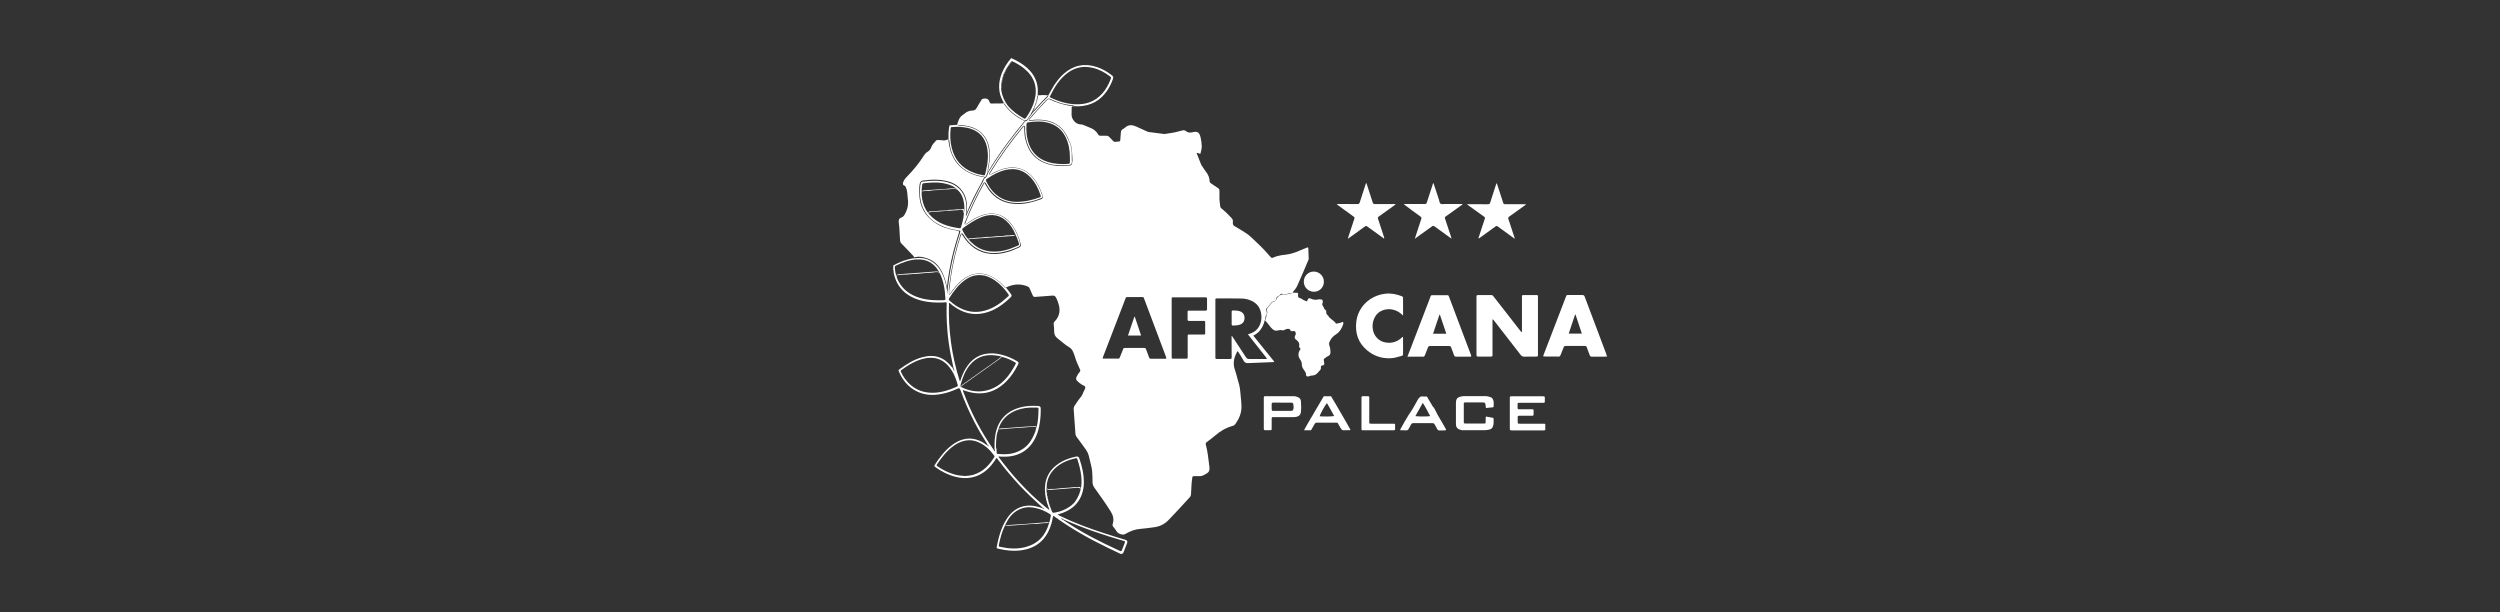 <?xml version="1.0" encoding="utf-8"?>
<!-- Generator: Adobe Illustrator 23.0.0, SVG Export Plug-In . SVG Version: 6.00 Build 0)  -->
<svg version="1.1" id="Calque_1" xmlns="http://www.w3.org/2000/svg" xmlns:xlink="http://www.w3.org/1999/xlink" x="0px" y="0px"
	 viewBox="0 0 270 66.1" style="enable-background:new 0 0 270 66.1;" xml:space="preserve">
<rect x="0" y="0" width="270" height="66.1" fill="#333333" stroke="none"/>
<style type="text/css">
	.st0{fill:#FFFFFF;}
	.st1{fill:url(#SVGID_1_);}
	.st2{fill:url(#SVGID_2_);}
	.st3{fill:url(#SVGID_3_);}
	.st4{fill:url(#SVGID_4_);}
	.st5{fill:url(#SVGID_5_);}
	.st6{fill:url(#SVGID_6_);}
	.st7{fill:url(#SVGID_7_);}
	.st8{fill:url(#SVGID_8_);}
	.st9{fill:url(#SVGID_9_);}
	.st10{fill:url(#SVGID_10_);}
	.st11{fill:url(#SVGID_11_);}
	.st12{fill:url(#SVGID_12_);}
	.st13{fill:url(#SVGID_13_);}
	.st14{fill:url(#SVGID_14_);}
	.st15{fill:url(#SVGID_15_);}
	.st16{fill:url(#SVGID_16_);}
	.st17{fill:url(#SVGID_17_);}
	.st18{fill:url(#SVGID_18_);}
	.st19{fill:url(#SVGID_19_);}
	.st20{fill:url(#SVGID_20_);}
	.st21{fill:url(#SVGID_21_);}
	.st22{fill:url(#SVGID_22_);}
	.st23{fill:url(#SVGID_23_);}
	.st24{fill:url(#SVGID_24_);}
	.st25{fill:url(#SVGID_25_);}
	.st26{fill:url(#SVGID_26_);}
	.st27{fill:url(#SVGID_27_);}
	.st28{fill:url(#SVGID_28_);}
	.st29{fill:url(#SVGID_29_);}
	.st30{fill:url(#SVGID_30_);}
	.st31{fill:url(#SVGID_31_);}
	.st32{fill:url(#SVGID_32_);}
	.st33{clip-path:url(#XMLID_2_);fill:#FFFFFF;}
	.st34{clip-path:url(#XMLID_3_);fill:#FFFFFF;}
	.st35{clip-path:url(#XMLID_4_);fill:#FFFFFF;}
	.st36{clip-path:url(#XMLID_5_);fill:#FFFFFF;}
	.st37{clip-path:url(#XMLID_6_);fill:#FFFFFF;}
	.st38{clip-path:url(#XMLID_7_);fill:#FFFFFF;}
	.st39{clip-path:url(#XMLID_8_);fill:#FFFFFF;}
	.st40{clip-path:url(#XMLID_9_);fill:#FFFFFF;}
	.st41{clip-path:url(#XMLID_10_);fill:#FFFFFF;}
	.st42{clip-path:url(#XMLID_11_);fill:#FFFFFF;}
	.st43{clip-path:url(#XMLID_12_);fill:#FFFFFF;}
	.st44{clip-path:url(#XMLID_13_);fill:#FFFFFF;}
	.st45{clip-path:url(#XMLID_14_);fill:#FFFFFF;}
</style>
<g>
	<path class="st0" d="M111.24,12.5c-0.01,0-0.02,0.01-0.03,0C111.22,12.5,111.23,12.5,111.24,12.5L111.24,12.5z"/>
	<path class="st0" d="M111.15,12.63c0-0.01,0-0.02,0-0.03C111.15,12.61,111.15,12.62,111.15,12.63L111.15,12.63z"/>
	<path class="st0" d="M109.13,6.78c-0.01,0-0.01,0.01-0.02,0C109.12,6.78,109.12,6.78,109.13,6.78L109.13,6.78z"/>
	<path class="st0" d="M110.39,12.88c0.08,0.05,0.16,0.09,0.25,0.14c0.08-0.02,0.17-0.05,0.25-0.07c0.02-0.04,0.05-0.08,0.09-0.1
		c0.01-0.02,0.02-0.03,0.03-0.05c0.03-0.08,0.08-0.15,0.14-0.21c0.02-0.03,0.04-0.07,0.06-0.1c0.02-0.04,0.03-0.08,0.08-0.11
		c0.01-0.02,0.02-0.03,0.03-0.05c0.12-0.24,0.24-0.48,0.36-0.72c0.01-0.02,0.02-0.04,0.03-0.06c0-0.02,0-0.03,0.01-0.04
		c0-0.03,0.01-0.05,0.03-0.07c0.01-0.03,0.02-0.07,0.03-0.1c0-0.02,0.01-0.03,0.02-0.04c0.04-0.12,0.08-0.24,0.12-0.36
		c0.04-0.17,0.08-0.34,0.11-0.51c0.01-0.05,0.02-0.11,0.04-0.16c0.02-0.34,0.03-0.68-0.03-1.02c-0.15-0.82-0.58-1.46-1.2-1.99
		c-0.42-0.36-0.88-0.63-1.38-0.87c-0.06-0.03-0.13-0.03-0.16-0.1c-0.03,0-0.07,0-0.1,0c-0.42,0.48-0.76,1.02-1,1.61
		c-0.27,0.68-0.37,1.39-0.23,2.11c0.08,0.39,0.24,0.74,0.43,1.08l0,0C108.91,11.89,109.6,12.44,110.39,12.88z M108.15,9.84
		c-0.02-0.12-0.03-0.24-0.02-0.35c-0.01-0.21-0.03-0.41,0.04-0.62c0.01-0.05,0.01-0.1,0.02-0.15c0.03-0.16,0.05-0.33,0.14-0.47
		c0.01-0.03,0.01-0.06,0.02-0.09l0,0v0c0.02-0.07,0.02-0.14,0.08-0.2c0,0,0,0,0,0c0,0,0,0,0,0c0.01-0.02,0.01-0.04,0.02-0.05
		c0.02-0.06,0.03-0.13,0.08-0.17c0-0.01,0-0.03,0.01-0.03c0.01-0.07,0.04-0.13,0.09-0.17c0-0.01,0-0.02,0.01-0.03
		c0.01,0,0.02,0,0.03,0c-0.01,0-0.02,0.01-0.03,0c0.01-0.06,0.04-0.12,0.09-0.16c0-0.02,0-0.03,0.02-0.04
		c0.02-0.04,0.03-0.09,0.08-0.11c0,0,0,0,0,0c0,0,0,0,0,0c0,0,0,0,0,0l0,0c0-0.04,0.02-0.08,0.06-0.1c0.02-0.06,0.05-0.11,0.1-0.15
		c0.02-0.05,0.04-0.09,0.09-0.11c0,0,0,0,0,0c0,0,0,0,0,0l0,0c0,0,0,0,0,0c-0.01-0.02,0-0.03,0.02-0.04
		c0.06-0.08,0.07-0.2,0.21-0.19c0.47,0.21,0.9,0.47,1.3,0.79c1.11,0.9,1.48,2.05,1.12,3.43c-0.18,0.68-0.5,1.3-0.91,1.87
		c-0.06,0.08-0.1,0.16-0.24,0.09c-0.66-0.38-1.27-0.81-1.76-1.41C108.48,10.91,108.25,10.4,108.15,9.84z"/>
	<path class="st0" d="M108.54,7.77c0-0.01,0-0.03-0.01-0.04C108.55,7.74,108.54,7.76,108.54,7.77L108.54,7.77z"/>
	<path class="st0" d="M136.78,33.98c0.1-0.14,0.02-0.31-0.02-0.46c-0.03-0.11-0.01-0.18,0.07-0.25c0.13-0.12,0.21-0.26,0.32-0.39
		c0.12-0.15,0.21-0.32,0.44-0.33c0.12-0.01,0.2-0.1,0.22-0.24c0.03-0.17,0.12-0.3,0.29-0.35c0.13-0.04,0.16-0.19,0.26-0.23
		c0.11-0.05,0.2,0.12,0.33,0.08c0.06-0.02,0.13-0.03,0.2-0.04c0.28-0.08,0.56-0.17,0.86-0.12c0,0,0,0,0,0
		c-0.04-0.02-0.09-0.04-0.15-0.07c0.2-0.24,0.4-0.46,0.52-0.75c0.4-0.89,0.78-1.79,1.16-2.69c0.03-0.06,0.06-0.13,0.06-0.19
		c-0.01-0.37-0.02-0.75-0.04-1.12c0-0.11-0.05-0.13-0.15-0.09c-0.24,0.1-0.49,0.19-0.73,0.3c-0.51,0.23-1.04,0.41-1.61,0.47
		c-0.12,0.01-0.24,0.02-0.35,0.04c-0.33,0.05-0.65,0.13-0.95,0.27c-0.13,0.06-0.22,0.04-0.3-0.08c-0.03-0.05-0.08-0.09-0.12-0.13
		c-0.59-0.72-1.28-1.34-1.95-1.98c-0.22-0.21-0.45-0.39-0.71-0.54c-0.36-0.22-0.7-0.45-1.07-0.65c-0.16-0.09-0.24-0.2-0.21-0.39
		c0.01-0.04,0-0.09,0-0.13c0.02-0.16-0.05-0.27-0.15-0.38c-0.33-0.36-0.67-0.7-1.05-1c-0.1-0.08-0.16-0.17-0.17-0.3
		c-0.03-0.3-0.09-0.61-0.08-0.91c0.01-0.24-0.01-0.48,0-0.71c0.01-0.14-0.04-0.24-0.16-0.31c-0.25-0.16-0.49-0.34-0.74-0.5
		c-0.09-0.06-0.16-0.12-0.16-0.24c-0.01-0.4-0.17-0.74-0.41-1.04c-0.14-0.18-0.26-0.38-0.39-0.57c-0.06-0.08-0.11-0.17-0.15-0.27
		c-0.13-0.34-0.27-0.68-0.4-1.02c-0.02-0.05-0.07-0.1-0.02-0.16c0.1-0.01,0.18,0.05,0.27,0.08c0.05,0.02,0.11,0.03,0.12-0.04
		c0.04-0.25,0.14-0.49,0.13-0.75c-0.01-0.31-0.05-0.63-0.12-0.93c-0.13-0.59-0.34-0.73-0.92-0.58c-0.25,0.06-0.48,0.03-0.67-0.13
		c-0.13-0.1-0.25-0.11-0.4-0.07c-0.5,0.14-1,0.26-1.52,0.32c-0.17,0.02-0.33,0.08-0.51,0.05c-0.41-0.05-0.83-0.1-1.24-0.16
		c-0.17-0.03-0.34-0.02-0.5-0.09c-0.39-0.17-0.77-0.35-1.16-0.53c-0.41-0.19-0.83-0.26-1.21,0.07c-0.08,0.07-0.16,0.13-0.25,0.18
		c-0.18,0.09-0.23,0.23-0.24,0.41c-0.02,0.26-0.05,0.53-0.06,0.79c-0.01,0.11-0.05,0.15-0.15,0.15c-0.12,0-0.24,0.02-0.36,0.04
		c-0.1,0.01-0.18-0.01-0.25-0.09c-0.14-0.15-0.29-0.29-0.43-0.44c-0.09-0.1-0.19-0.13-0.31-0.13c-0.2,0.01-0.39-0.01-0.59,0
		c-0.14,0.01-0.25-0.03-0.32-0.16c-0.19-0.37-0.51-0.58-0.88-0.72c-0.21-0.08-0.42-0.18-0.63-0.26c-0.12-0.05-0.24-0.09-0.37-0.09
		c-0.57-0.01-0.97-0.6-0.97-1.04c0-0.25,0.01-0.49,0.01-0.74c0-0.12,0.03-0.2,0.17-0.17c0.03,0.01,0.07,0,0.1-0.01
		c-0.18-0.08-0.37-0.03-0.55-0.06c-0.72-0.13-1.42-0.35-2.08-0.67c-0.11-0.06-0.19-0.06-0.28,0.04c-0.64,0.67-1.27,1.35-1.87,2.06
		c-0.04,0.04-0.09,0.08-0.1,0.15c0.39-0.04,0.78-0.09,1.17-0.07c0.57,0.03,1.13,0.13,1.64,0.41c0.69,0.36,1.13,0.93,1.43,1.64
		c0.05,0.12,0.09,0.24,0.14,0.35c0,0,0,0,0,0c0,0,0,0,0,0c0.05,0.01,0.07,0.05,0.07,0.1c0.07,0.23,0.16,0.47,0.15,0.72
		c0.01,0.02,0.03,0.05,0.03,0.07c0.02,0.41,0.1,0.81,0.07,1.22c0,0.03-0.03,0.06-0.04,0.09c-0.02,0.09,0.04,0.19-0.06,0.25
		c-0.14,0.14-0.33,0.14-0.51,0.15c-0.65,0.03-1.29,0.01-1.92-0.16c-1.41-0.38-2.24-1.32-2.56-2.72c-0.09-0.38-0.12-0.77-0.12-1.16
		c0-0.08,0-0.16,0-0.24c-0.09,0-0.12,0.06-0.15,0.11c-1.29,1.57-2.49,3.21-3.54,4.95c-0.03,0.05-0.05,0.1-0.08,0.16h0l0,0
		c0.02,0,0.05,0,0.07,0.01c0.51-0.28,1.04-0.55,1.61-0.69c1.12-0.26,2.09-0.01,2.89,0.82c0.38,0.4,0.67,0.86,0.89,1.36
		c0.13,0.29,0.24,0.6,0.33,0.91l0,0c0.05,0.08-0.02,0.11-0.07,0.14c-0.02,0.07-0.09,0.08-0.14,0.1c-0.86,0.32-1.73,0.55-2.66,0.52
		c-1.49-0.05-2.59-0.73-3.3-2.03c-0.04-0.07-0.08-0.15-0.12-0.22c0-0.01-0.01-0.01-0.04-0.02c-0.81,1.43-1.52,2.92-2.11,4.49
		c0,0,0,0.01,0,0.01c0,0,0.01,0,0.01,0c0.08-0.02,0.13-0.07,0.18-0.1c0.52-0.39,1.07-0.72,1.69-0.93c0.53-0.17,1.06-0.24,1.61-0.1
		c0.61,0.15,1.09,0.52,1.48,0.99c0.54,0.66,0.86,1.44,1.08,2.26c0.04,0.14-0.03,0.26-0.16,0.33c-0.82,0.4-1.67,0.69-2.58,0.72
		c-1.41,0.04-2.51-0.55-3.33-1.69c-0.11-0.15-0.2-0.31-0.31-0.47c-0.08,0.03-0.08,0.11-0.1,0.17c-0.48,1.45-0.84,2.94-1.07,4.45
		c-0.07,0.48-0.12,0.96-0.18,1.44c-0.01,0.12-0.01,0.24-0.01,0.36c0.04,0.01,0.04,0.05,0.06,0.09h0c0.4-0.61,0.86-1.17,1.44-1.61
		c0.59-0.45,1.24-0.69,2-0.63c0.49,0.04,0.92,0.22,1.34,0.47c0.49,0.3,0.91,0.68,1.28,1.11c0.01-0.04,0.02-0.08,0.07-0.1
		c0.73-0.34,1.47-0.41,2.23-0.11c0.14,0.05,0.23,0.12,0.28,0.26c0.1,0.24,0.22,0.48,0.32,0.72c0.06,0.13,0.12,0.19,0.28,0.17
		c0.62-0.06,1.24-0.08,1.86-0.14c0.18-0.02,0.29,0.05,0.37,0.2c0.14,0.24,0.22,0.49,0.3,0.76c0.2,0.7,0.07,1.31-0.44,1.84
		c-0.09,0.09-0.12,0.18-0.1,0.3c0.02,0.25,0.06,0.49,0.05,0.74c-0.01,0.34,0.1,0.59,0.39,0.8c0.4,0.3,0.76,0.66,1.19,0.91
		c0.23,0.13,0.38,0.31,0.47,0.54c0.07,0.17,0.14,0.33,0.19,0.5c0.11,0.41,0.28,0.78,0.45,1.16c0.03,0.07,0.05,0.14,0.09,0.21
		c0.07,0.11,0.05,0.2-0.03,0.29c-0.14,0.16-0.25,0.34-0.34,0.54c-0.08,0.17-0.04,0.31,0.09,0.44c0.14,0.15,0.31,0.26,0.48,0.38
		c0.13,0.09,0.34,0.12,0.38,0.27c0.03,0.14-0.1,0.3-0.16,0.45c-0.1,0.23-0.18,0.47-0.34,0.65c-0.25,0.28-0.44,0.6-0.65,0.91
		c-0.09,0.13-0.11,0.26-0.1,0.41c0.07,0.88,0.13,1.76,0.19,2.65c0.01,0.11,0.04,0.19,0.1,0.28c0.25,0.33,0.49,0.66,0.73,0.99
		c0.54,0.74,0.54,0.74,0.74,1.62c0.08,0.37,0.2,0.74,0.23,1.12c0.03,0.38,0.05,0.76,0.04,1.15c0,0.25,0.07,0.45,0.22,0.66
		c0.6,0.83,1.2,1.67,1.75,2.55c0.27,0.43,0.37,0.87,0.21,1.36c-0.04,0.12-0.01,0.19,0.06,0.28c0.12,0.15,0.24,0.29,0.33,0.45
		c0.13,0.22,0.32,0.33,0.57,0.38c0.17,0.04,0.3,0.02,0.45-0.07c0.5-0.29,1.02-0.49,1.61-0.53c0.48-0.03,0.96-0.11,1.44-0.17
		c0.66-0.08,1.18-0.36,1.63-0.84c0.76-0.79,1.51-1.6,2.24-2.41c0.09-0.09,0.12-0.19,0.13-0.32c0.04-0.58,0.04-1.16,0.13-1.73
		c0.03-0.21,0.02-0.22,0.25-0.22c0.18,0,0.36-0.01,0.54,0c0.17,0.01,0.32-0.04,0.46-0.11c0.6-0.31,0.68-0.42,0.58-1.1
		c-0.1-0.73-0.16-1.47-0.36-2.19c-0.04-0.14,0.01-0.21,0.11-0.29c0.3-0.22,0.61-0.44,0.89-0.69c0.56-0.49,1.18-0.85,1.9-1.05
		c0.12-0.03,0.22-0.1,0.29-0.2c0.39-0.55,0.66-1.15,0.66-1.84c0-0.55-0.09-1.1-0.13-1.65c-0.03-0.53-0.19-1.03-0.34-1.54
		c-0.08-0.25-0.12-0.51-0.22-0.76c-0.25-0.67-0.16-1.3,0.17-1.91c0.03-0.06,0.03-0.13,0.13-0.16c0.21,0.34,0.43,0.67,0.62,1.02
		c0.11,0.21,0.26,0.27,0.49,0.26c0.92-0.04,1.84-0.07,2.75-0.11c0.02,0,0.05-0.01,0.06-0.06c-0.74-0.92-1.49-1.85-2.25-2.79
		c0.19-0.11,0.36-0.21,0.51-0.35c0.38-0.35,0.6-0.8,0.72-1.3c0-0.02,0-0.04,0.01-0.06c0-0.01,0.01-0.02,0.01-0.03
		c0,0.01,0,0.02,0,0.02c0,0,0,0,0,0c0,0.02,0.01,0.05,0.01,0.07h0c0.01,0.04,0.01,0.08,0.06,0.1c0-0.03,0.01-0.07,0-0.1
		C136.64,34.36,136.65,34.17,136.78,33.98z M125.94,38.74c-0.56,0-1.11,0-1.66,0c-0.11,0-0.15-0.06-0.18-0.14
		c-0.1-0.27-0.2-0.54-0.3-0.81c-0.08-0.21-0.08-0.21-0.28-0.21c-0.65,0-1.31,0-1.96,0c-0.24,0-0.2-0.01-0.29,0.2
		c-0.11,0.27-0.21,0.54-0.32,0.8c-0.03,0.08-0.06,0.16-0.17,0.15c-0.56,0-1.12,0-1.67,0c-0.04-0.1,0.02-0.17,0.04-0.24
		c0.79-2.05,1.58-4.11,2.37-6.16c0.11-0.27,0.05-0.25,0.36-0.25c0.47,0,0.94,0,1.4,0c0.23,0,0.21-0.02,0.29,0.19
		c0.78,2.07,1.56,4.15,2.34,6.22C125.93,38.58,125.98,38.64,125.94,38.74z M130.17,33.55c-0.54-0.01-1.09,0-1.63,0
		c-0.31,0-0.28-0.03-0.28,0.29c0,0.22,0.01,0.44,0,0.66c0,0.12,0.04,0.16,0.16,0.16c0.49-0.01,0.97,0,1.46,0
		c0.31,0,0.28-0.03,0.28,0.27c0,0.33,0,0.66,0,1c0,0.2,0,0.2-0.2,0.2c-0.49,0-0.99,0-1.48,0c-0.21,0-0.21,0-0.21,0.21
		c0,0.72,0,1.45,0,2.17c0,0.22,0,0.23-0.22,0.23c-0.43,0-0.85,0-1.28,0c-0.23,0-0.23,0-0.23-0.24c0-1.03,0-2.06,0-3.09
		c0-0.99,0-1.97,0-2.96c0-0.05,0-0.1,0-0.15c0.01-0.19,0.01-0.19,0.18-0.19c1.16,0,2.32,0,3.47,0c0.14,0,0.17,0.05,0.17,0.18
		c-0.01,0.37-0.01,0.73,0,1.1C130.35,33.51,130.31,33.55,130.17,33.55z M136.13,34.92c-0.19,0.56-0.57,0.93-1.14,1.12
		c-0.06,0.02-0.14,0.01-0.2,0.09c0.68,0.86,1.36,1.72,2.05,2.6c-0.09,0.05-0.15,0.04-0.22,0.04c-0.57,0-1.14-0.01-1.71,0
		c-0.16,0-0.26-0.05-0.35-0.19c-0.45-0.7-0.91-1.4-1.37-2.09c-0.04-0.07-0.07-0.15-0.18-0.21c0,0.11,0,0.19,0,0.27
		c0,0.66,0.01,1.33,0.01,1.99c0,0.22,0,0.22-0.23,0.23c-0.43,0-0.87,0-1.3,0c-0.23,0-0.23,0-0.23-0.24c0-1.53,0-3.06,0-4.59
		c0-0.5,0-1,0-1.51c0-0.2,0-0.2,0.19-0.2c0.86,0,1.72-0.01,2.58,0.01c0.38,0,0.74,0.07,1.09,0.23c0.57,0.25,0.93,0.67,1.06,1.28
		C136.27,34.13,136.26,34.53,136.13,34.92z"/>
	<path class="st0" d="M115.57,15.41c0.01,0,0.02-0.01,0.03,0C115.58,15.41,115.57,15.41,115.57,15.41
		C115.57,15.41,115.57,15.41,115.57,15.41z"/>
	<path class="st0" d="M108.42,30.93c-0.57-0.58-1.18-1.08-1.98-1.28c-0.74-0.19-1.43-0.07-2.08,0.33c-0.65,0.41-1.15,0.97-1.59,1.59
		c-0.05,0.07-0.08,0.18-0.19,0.19c0,0,0,0,0-0.01c0,0,0,0,0,0c-0.01,0.05-0.05,0.1-0.08,0.07c-0.05-0.05-0.03-0.11,0.02-0.15
		c-0.01-0.01-0.02-0.02-0.03-0.04c-0.06-0.44,0.04-0.86,0.1-1.29c0.2-1.63,0.58-3.23,1.08-4.8c0.01-0.03,0.02-0.07,0.03-0.1
		c0.04-0.09,0.05-0.22,0.17-0.23c0.12-0.01,0.16,0.11,0.21,0.19c0.47,0.75,1.09,1.35,1.93,1.68c0.74,0.29,1.51,0.31,2.28,0.15
		c0.59-0.12,1.15-0.32,1.69-0.57c0.15-0.07,0.24-0.17,0.2-0.34c-0.29-1.12-0.77-2.13-1.75-2.82c-0.65-0.46-1.38-0.5-2.12-0.3
		c-0.65,0.18-1.22,0.52-1.77,0.9c-0.09,0.07-0.2,0.2-0.31,0.12c-0.01,0-0.02,0.01-0.03,0.01c0-0.01,0.01-0.02,0.01-0.02
		c-0.09-0.08,0.01-0.22,0.05-0.32c0.54-1.36,1.15-2.69,1.88-3.97c0.03-0.04,0.05-0.09,0.08-0.13c0.08-0.13,0.17-0.12,0.25,0
		c0.04,0.06,0.07,0.12,0.1,0.18c0.73,1.28,1.81,1.94,3.29,1.96c0.93,0.01,1.8-0.2,2.65-0.56c0.08-0.04,0.11-0.1,0.07-0.19
		c-0.26-0.83-0.63-1.6-1.25-2.22c-0.8-0.8-1.75-0.99-2.82-0.73c-0.37,0.09-0.73,0.24-1.07,0.41c-0.17,0.08-0.32,0.2-0.51,0.22
		c-0.01,0-0.02-0.01-0.03-0.01c-0.01,0.01-0.03,0.03-0.05,0.03c-0.03-0.01-0.02-0.03,0-0.04c0,0,0,0,0,0
		c-0.04-0.09,0.01-0.16,0.06-0.24c1.04-1.71,2.21-3.33,3.49-4.87c0.06-0.07,0.12-0.18,0.22-0.14c0.12,0.04,0.09,0.17,0.09,0.27
		c-0.01,0.42,0.03,0.83,0.13,1.24c0.39,1.57,1.44,2.5,3.04,2.71c0.47,0.06,0.93,0.04,1.4,0.05c0.15,0,0.28-0.04,0.4-0.14
		c0.07-0.06,0.06-0.15,0.08-0.23c0-0.34-0.01-0.68-0.03-1.02c-0.01-0.1-0.02-0.2-0.03-0.29c-0.01-0.1-0.03-0.2-0.05-0.3
		c-0.01-0.04-0.02-0.08-0.02-0.12c-0.02-0.1-0.05-0.19-0.08-0.29c-0.02-0.05-0.04-0.09-0.07-0.14c-0.07-0.11-0.11-0.23-0.16-0.35
		c-0.47-1.14-1.32-1.77-2.54-1.95c-0.5-0.07-0.98-0.04-1.47,0.01c-0.07,0.01-0.15,0.03-0.19-0.03c-0.05-0.08,0.02-0.15,0.06-0.2
		c0.31-0.38,0.64-0.75,0.98-1.11c0.29-0.31,0.57-0.63,0.87-0.93c0.13-0.13,0.26-0.15,0.43-0.07c0.77,0.37,1.56,0.62,2.42,0.67
		c0.07,0,0.07,0.01,0.15,0.1c0.15,0,0.31,0.01,0.46,0.01c1.29-0.05,2.32-0.58,3.06-1.66c0.27-0.39,0.48-0.82,0.64-1.27
		c0.07-0.2,0.05-0.3-0.12-0.43c-0.49-0.38-1.01-0.68-1.6-0.88c-1.32-0.44-2.51-0.21-3.57,0.71c-0.45,0.4-0.81,0.87-1.13,1.37
		c-0.2,0.32-0.37,0.67-0.56,1c-0.01,0.07-0.04,0.13-0.09,0.18c-0.51,0.48-0.96,1.01-1.44,1.52c-0.03,0.04-0.07,0.07-0.11,0.1v0
		c-0.04,0.06-0.07,0.12-0.11,0.17c-0.01,0.02-0.03,0.04-0.05,0.06l0,0c-0.01,0.02-0.03,0.03-0.04,0.05l-0.02,0
		c-0.01,0.05-0.03,0.08-0.07,0.11c-0.01,0.01-0.01,0-0.02,0v0c0.01,0,0.01,0,0.02,0c-0.03,0.07-0.07,0.13-0.13,0.18
		c0,0,0-0.01,0-0.01l0,0c0,0,0,0.01,0,0.01c0,0.06-0.04,0.1-0.08,0.13h0c-0.01,0.02-0.02,0.03-0.03,0.05
		c-0.03,0.07-0.07,0.13-0.14,0.17c-0.08,0.06-0.21,0.02-0.25,0.15c-0.32,0.4-0.65,0.8-0.97,1.21c-1.06,1.34-2.04,2.73-2.93,4.19l0,0
		c-0.01,0.04-0.03,0.07-0.04,0.11c-0.08,0.16-0.07,0.36-0.25,0.46c-0.02,0.05-0.05,0.08-0.1,0.1c-0.04,0.01-0.09,0.04-0.1,0.08
		c-0.05,0.28-0.23,0.5-0.36,0.75c-0.54,1-1.03,2.02-1.48,3.06c0,0.05-0.02,0.1-0.06,0.14c0,0,0,0,0,0c0,0,0,0,0,0
		c-0.01,0.01-0.02,0.02-0.03,0.04c-0.02-0.11-0.02-0.2,0.03-0.28c0.02-0.45,0.03-0.9-0.06-1.35c-0.24-1.07-0.91-1.72-1.95-2.01
		c-0.71-0.2-1.43-0.19-2.15-0.14c-0.19,0.02-0.39,0.06-0.58,0.07c-0.12,0.01-0.16,0.07-0.18,0.17c-0.02,0.09-0.04,0.18-0.05,0.28
		c-0.12,1.14,0.02,2.21,0.75,3.14c0.5,0.64,1.17,1.05,1.93,1.33c0.47,0.17,0.96,0.27,1.46,0.35c0.22,0.03,0.22,0.03,0.15,0.25
		c-0.36,1.09-0.67,2.19-0.9,3.32c-0.21,1-0.35,2.01-0.45,3.02c0.01,0.05,0.01,0.11,0,0.16c0,0.01,0,0.02,0.01,0.03
		c-0.01-0.01,0-0.02-0.01-0.03c0,0.02,0,0.04-0.01,0.06c-0.04-0.07-0.03-0.15-0.02-0.22c-0.09-0.52-0.18-1.04-0.37-1.53
		c-0.22-0.57-0.51-1.09-0.99-1.49c-0.64-0.53-1.38-0.7-2.19-0.56c-0.02,0-0.05,0-0.07-0.01c-0.79,0.11-1.52,0.39-2.21,0.78
		c0,0.12,0,0.24,0,0.36c0,0.03,0,0.07,0,0.1c0.04,0.1,0.06,0.2,0.04,0.31c0.02,0.07,0.04,0.15,0.05,0.22
		c0.22,0.91,0.71,1.64,1.49,2.17c0.49,0.33,1.04,0.54,1.61,0.67c0.7,0.16,1.41,0.19,2.13,0.17c0.15-0.01,0.3-0.04,0.45,0
		c0,0.05,0,0.1,0,0.14c-0.05,1.85,0.08,3.69,0.44,5.5c0.09,0.44,0.18,0.88,0.27,1.32c0.05,0.04,0.04,0.1,0.05,0.16
		c0.04,0.05,0.05,0.1,0.05,0.16c0.03,0.02,0.05,0.06,0.01,0.07c-0.04,0.01-0.07-0.03-0.07-0.07c-0.02-0.03-0.03-0.07-0.05-0.1
		c-0.02-0.03-0.06-0.06-0.05-0.1v0c-0.02-0.03-0.05-0.05-0.07-0.08c-0.83-1.09-1.87-1.45-3.19-1.1c-0.95,0.25-1.75,0.77-2.53,1.34
		c-0.1,0.08-0.05,0.15-0.02,0.22c0.39,0.92,0.99,1.66,1.9,2.12c0.89,0.45,1.83,0.48,2.78,0.28c0.56-0.11,1.09-0.3,1.62-0.54
		c0.23-0.1,0.26-0.09,0.35,0.15c0.01,0.02,0.01,0.03,0.02,0.05c0.41,1.15,0.91,2.27,1.47,3.36c0.44,0.86,0.95,1.69,1.46,2.51
		c0.03,0,0.04,0.03,0.05,0.05c0.03,0.02,0.06,0.04,0.04,0.08c-0.02,0.03-0.04,0.01-0.05-0.01c-0.03-0.01-0.05-0.02-0.05-0.05
		c-0.23-0.15-0.44-0.32-0.68-0.44c-0.83-0.42-1.66-0.44-2.5-0.04c-0.27,0.13-0.52,0.29-0.75,0.47c-0.74,0.58-1.29,1.32-1.8,2.1
		c-0.08,0.12,0,0.16,0.07,0.22c0.67,0.49,1.4,0.86,2.21,1.06c0.56,0.14,1.12,0.18,1.69,0.07c0.89-0.17,1.59-0.66,2.16-1.34
		c0.2-0.24,0.38-0.5,0.54-0.77c0.09,0.04,0.13,0.12,0.18,0.19c0.73,0.98,1.53,1.92,2.36,2.81c0.77,0.83,1.61,1.59,2.44,2.35
		c0.03,0.02,0.07,0.04,0.1,0.06l0,0v0c0.04,0.01,0.09,0.03,0.07,0.08c-0.01,0.03-0.05,0.02-0.07-0.02c-0.04-0.01-0.09,0-0.1-0.05
		c-0.15-0.05-0.29-0.09-0.44-0.13c-1.39-0.4-2.57,0.02-3.38,1.21c-0.18,0.27-0.33,0.55-0.47,0.85c-0.32,0.72-0.51,1.48-0.65,2.24
		c-0.03,0.15-0.02,0.16,0.18,0.21c0.78,0.19,1.57,0.28,2.38,0.18c1.65-0.2,2.74-1.09,3.27-2.67c0.12-0.34,0.18-0.7,0.26-1.05
		c0.06,0,0.09,0.03,0.12,0.05c1.79,1.3,3.7,2.38,5.68,3.34c0.5,0.24,0.99,0.47,1.49,0.71c0.16,0.02,0.26-0.04,0.32-0.2
		c0.12-0.32,0.25-0.63,0.37-0.95c0.08-0.21,0.03-0.31-0.2-0.38c-0.76-0.23-1.53-0.46-2.28-0.71c-1.57-0.51-3.13-1.08-4.62-1.8
		c-0.13-0.06-0.28-0.12-0.4-0.22c0.2-0.06,0.39-0.11,0.57-0.18c1.01-0.38,1.74-1.04,2.08-2.09c0.11-0.34,0.17-0.69,0.18-1.05
		c0.03-0.95-0.18-1.86-0.49-2.75c-0.05-0.16-0.17-0.22-0.36-0.18c-0.73,0.15-1.42,0.41-2.02,0.86c-0.64,0.47-1.07,1.08-1.25,1.86
		c-0.12,0.56-0.1,1.11,0,1.67c0.08,0.45,0.24,0.88,0.39,1.32c0.03,0.01,0.04,0.03,0.01,0.04c-0.03,0.02-0.06,0-0.07-0.04
		c-0.17-0.13-0.34-0.25-0.5-0.39c-1.85-1.54-3.45-3.31-4.88-5.23c-0.02-0.03-0.05-0.05-0.02-0.1c0.14,0.01,0.3,0.01,0.45,0.02
		c1.83,0.06,3.16-0.87,3.74-2.6c0.27-0.82,0.35-1.66,0.35-2.52c0-0.28-0.06-0.35-0.33-0.36c-0.55-0.03-1.11-0.02-1.65,0.1
		c-1.53,0.34-2.52,1.23-2.88,2.78c-0.13,0.56-0.14,1.13-0.13,1.7c0.04,0.09,0.04,0.19,0.04,0.29c-0.07,0.02-0.09-0.02-0.1-0.08
		c-1.38-1.97-2.49-4.07-3.32-6.33c-0.02-0.05-0.08-0.1-0.02-0.17c0.08,0.03,0.16,0.06,0.24,0.08c1.68,0.57,3.17,0.24,4.43-1.02
		c0.52-0.52,0.92-1.14,1.25-1.79c0.12-0.23,0.1-0.29-0.13-0.42c-0.49-0.29-1.02-0.51-1.57-0.66c-0.6-0.16-1.2-0.22-1.82-0.1
		c-0.81,0.16-1.43,0.6-1.91,1.26c-0.34,0.47-0.58,1-0.76,1.55c-0.02,0.05-0.01,0.12-0.09,0.13c-0.87-2.75-1.26-5.56-1.16-8.45
		c0.12,0.02,0.16,0.1,0.23,0.15c0.07,0.05,0.13,0.11,0.2,0.16c1.02,0.76,2.15,1.08,3.41,0.78c1.13-0.27,2.03-0.93,2.84-1.72
		c0.1-0.1,0.1-0.19,0.02-0.31c-0.16-0.23-0.33-0.45-0.51-0.67c0,0,0,0,0,0l0,0C108.51,31.1,108.48,30.99,108.42,30.93z M115.38,7.82
		c0.8-0.57,1.69-0.72,2.64-0.49c0.69,0.16,1.3,0.49,1.86,0.92c0.09,0.07,0.14,0.13,0.09,0.25c-0.22,0.57-0.5,1.12-0.91,1.58
		c-0.79,0.9-1.8,1.24-2.97,1.18c-0.92-0.05-1.78-0.31-2.61-0.71c-0.03-0.01-0.06-0.03-0.12-0.07
		C113.86,9.44,114.44,8.49,115.38,7.82z M110.86,13.42c0.01-0.1,0.03-0.18,0.15-0.2c0.76-0.12,1.52-0.16,2.27,0.06
		c0.82,0.24,1.42,0.75,1.8,1.51c0.34,0.69,0.47,1.43,0.47,2.2c0,0.15,0,0.31,0,0.46c-0.01,0.23-0.01,0.23-0.25,0.25
		c-0.32,0.02-0.65,0.03-0.97,0c-0.42-0.03-0.84-0.1-1.25-0.24c-0.92-0.31-1.56-0.92-1.92-1.81
		C110.88,14.93,110.81,14.18,110.86,13.42z M106.7,19.24c0.58-0.39,1.2-0.72,1.88-0.88c1.08-0.26,2,0.01,2.75,0.83
		c0.51,0.56,0.83,1.22,1.06,1.93c0.04,0.11,0.01,0.15-0.09,0.19c-0.76,0.28-1.54,0.48-2.53,0.49c-1.38-0.02-2.51-0.71-3.2-2.11
		C106.44,19.41,106.44,19.41,106.7,19.24z M105.98,23.46c0.4-0.15,0.81-0.26,1.24-0.23c0.5,0.03,0.94,0.2,1.33,0.52
		c0.52,0.43,0.89,0.97,1.13,1.6c0,0,0,0,0,0c0,0,0,0,0,0c0.04,0.02,0.05,0.06,0.05,0.11c0,0,0,0,0,0c0.02,0.03,0.02,0.08,0.05,0.1
		c0.01,0.01,0.01,0.02,0.01,0.03c0,0,0,0,0,0c0.04,0.03,0.05,0.07,0.05,0.12c0,0,0,0,0,0c0.02,0.03,0.02,0.07,0.04,0.1
		c0.27,0.79,0.31,0.58-0.35,0.88c-0.63,0.28-1.3,0.46-1.99,0.48c-0.92,0.03-1.76-0.21-2.46-0.84c-0.01-0.02-0.03-0.04-0.06-0.05l0,0
		c-0.01-0.03-0.03-0.04-0.06-0.05l0,0c-0.01-0.03-0.03-0.04-0.05-0.05c0,0,0,0,0,0l0,0c0,0,0,0,0,0c-0.01-0.03-0.03-0.05-0.06-0.05
		l0,0c-0.01-0.03-0.03-0.05-0.06-0.06l0,0c-0.01-0.03-0.03-0.05-0.06-0.06l0,0c-0.01-0.03-0.03-0.05-0.05-0.06l0,0
		c-0.01-0.03-0.03-0.05-0.05-0.06l0,0c-0.01-0.02-0.03-0.04-0.05-0.06l0,0c-0.01-0.02-0.03-0.04-0.05-0.06l0,0
		c-0.26-0.26-0.43-0.59-0.59-0.91c-0.04-0.07-0.03-0.13,0.03-0.18c0.03-0.03,0.06-0.06,0.09-0.09
		C104.67,24.17,105.27,23.74,105.98,23.46z M103.63,24.65c-1.24-0.17-2.4-0.51-3.26-1.5c-0.01-0.01-0.01-0.02-0.01-0.02
		c-0.01-0.02-0.03-0.04-0.05-0.06l0,0c-0.03-0.02-0.02-0.08-0.06-0.09c0,0,0,0-0.01,0c-0.36-0.43-0.54-0.94-0.64-1.47
		c-0.05-0.28-0.08-0.55-0.05-0.83c-0.02-0.25,0.01-0.49,0.05-0.73c0.01-0.11,0.07-0.15,0.16-0.16c0.17-0.02,0.34-0.04,0.51-0.05
		c0.68-0.06,1.36-0.05,2.02,0.14c0.44,0.12,0.85,0.3,1.15,0.65c0.32,0.28,0.5,0.66,0.6,1.06c0.12,0.48,0.16,0.96,0.06,1.46l0,0
		c-0.02,0.52-0.17,1.02-0.32,1.51C103.76,24.62,103.72,24.66,103.63,24.65z M101.95,32.42c-0.9,0.03-1.8,0.01-2.67-0.27
		c-0.93-0.29-1.7-0.8-2.19-1.68c-0.11-0.19-0.21-0.39-0.25-0.61c-0.15-0.31-0.17-0.65-0.2-0.99c-0.01-0.09,0.03-0.14,0.11-0.18
		c0.71-0.34,1.44-0.62,2.23-0.67c1.07-0.06,1.88,0.37,2.41,1.3c0.02,0.04,0.03,0.08,0.05,0.12c0.26,0.42,0.38,0.88,0.49,1.36
		c0.1,0.47,0.15,0.95,0.17,1.44C102.11,32.36,102.08,32.42,101.95,32.42z M114.88,56.11c2.09,0.94,4.26,1.66,6.45,2.3
		c0.2,0.06,0.2,0.06,0.13,0.26c-0.09,0.23-0.18,0.46-0.27,0.69c-0.08,0.2-0.09,0.2-0.28,0.12c-1.01-0.46-2.01-0.95-3-1.47
		c-1.06-0.56-2.09-1.18-3.08-1.85c-0.09-0.04-0.17-0.09-0.27-0.2C114.71,56,114.8,56.04,114.88,56.11z M113.19,53.93
		c-0.02-0.03-0.02-0.07-0.04-0.11c-0.01-0.05-0.01-0.09-0.02-0.14c-0.01-0.04-0.01-0.08-0.03-0.12c-0.02-0.06-0.03-0.12-0.02-0.19
		c0,0,0,0,0-0.01c-0.04-0.07-0.05-0.14-0.04-0.21c-0.02-0.19-0.03-0.38,0-0.56c0.02-0.83,0.36-1.51,0.96-2.06
		c0.62-0.56,1.37-0.86,2.18-1.04c0.12-0.03,0.15,0.04,0.18,0.12c0.19,0.58,0.34,1.17,0.41,1.78c0.05,0.42,0.05,0.83-0.01,1.24
		c-0.01,0.06,0,0.12-0.05,0.17c0.01,0.01,0.01,0.03-0.01,0.04c0.01,0.07,0,0.15-0.05,0.21c0,0.06,0,0.12-0.05,0.17
		c0.01,0.02,0,0.03-0.01,0.04c-0.03,0.03-0.02,0.07-0.04,0.1c0,0,0,0,0,0c0,0.05-0.01,0.09-0.05,0.12c0.01,0.01,0,0.02-0.01,0.03
		c-0.03,0.03-0.02,0.07-0.05,0.1l0,0c-0.03,0.03-0.02,0.07-0.05,0.1l0,0c-0.02,0.02-0.04,0.04-0.04,0.08c0.01,0.01,0,0.02-0.01,0.03
		c-0.01,0.02-0.03,0.03-0.04,0.06l0,0c-0.04,0.02-0.03,0.07-0.06,0.1c-0.17,0.31-0.43,0.54-0.72,0.74
		c-0.48,0.34-1.02,0.54-1.59,0.64c-0.21,0.04-0.25,0.02-0.33-0.15C113.44,54.79,113.26,54.38,113.19,53.93z M113.36,55.5
		c0.11,0.07,0.16,0.14,0.12,0.27c-0.06,0.24-0.08,0.49-0.18,0.71c-0.36,1.34-1.18,2.24-2.54,2.6c-0.91,0.24-1.82,0.18-2.73-0.02
		c-0.09-0.02-0.19-0.03-0.16-0.17c0.15-0.72,0.32-1.44,0.66-2.11c0.39-0.89,0.95-1.61,1.92-1.9c0.45-0.14,0.91-0.12,1.36-0.02
		C112.37,54.97,112.88,55.2,113.36,55.5z M107.58,47.71c0.01-0.35,0.04-0.71,0.15-1.05c0.04-0.03,0.04-0.07,0.04-0.12
		c-0.01-0.01,0-0.03,0.01-0.03c-0.01-0.06,0-0.11,0.05-0.15h0c0.23-0.81,0.73-1.41,1.46-1.82c0.6-0.34,1.25-0.48,1.93-0.52
		c0.26-0.01,0.53,0,0.79,0c0.1,0,0.16,0.05,0.15,0.16c-0.02,0.69-0.03,1.38-0.24,2.04c0.01,0.02,0,0.03-0.01,0.04
		c-0.04,0.04,0,0.11-0.04,0.15c0,0,0,0,0,0c0,0.06,0,0.11-0.05,0.15c0,0.06,0,0.11-0.05,0.15c0,0.06-0.01,0.11-0.06,0.15l0,0
		c-0.03,0.03-0.03,0.07-0.05,0.1c0,0,0,0,0,0c0,0.05-0.01,0.09-0.05,0.12c0,0.01,0,0.03-0.01,0.03c-0.02,0.02-0.04,0.04-0.04,0.07
		c0.01,0.01,0,0.02-0.01,0.03c-0.02,0.02-0.04,0.04-0.04,0.07c0,0.01,0,0.02-0.01,0.03c-0.02,0.02-0.03,0.04-0.04,0.06
		c-0.34,0.66-0.87,1.12-1.55,1.41c-0.66,0.28-1.35,0.32-2.05,0.25c-0.08-0.01-0.23,0.03-0.22-0.14c0,0,0,0,0,0v0
		c-0.02-0.11-0.03-0.23-0.02-0.34C107.54,48.29,107.57,48,107.58,47.71z M107.36,49.19c0.04,0.06,0.07,0.11,0.02,0.18
		c-0.54,0.88-1.22,1.59-2.24,1.9c-0.3,0.09-0.62,0.11-0.9,0.14c-0.42-0.02-0.81-0.07-1.19-0.18c-0.65-0.19-1.25-0.49-1.8-0.87
		c-0.07-0.05-0.14-0.09-0.06-0.2c0.52-0.78,1.1-1.52,1.88-2.06c0.37-0.26,0.78-0.44,1.23-0.52c0.44-0.08,0.87-0.02,1.27,0.14
		C106.33,48.02,106.89,48.55,107.36,49.19z M103.75,41.54c0.21-0.76,0.48-1.49,0.99-2.11c0.68-0.83,1.57-1.16,2.63-1.06
		c0.28,0.03,0.56,0.05,0.82,0.17c0.52,0.11,0.99,0.34,1.45,0.6c0.07,0.04,0.09,0.09,0.05,0.17c-0.66,1.25-1.47,2.34-2.89,2.79
		c-0.92,0.29-1.82,0.21-2.71-0.17c-0.03-0.03-0.07-0.02-0.1-0.05c0,0,0,0,0,0c0,0,0,0,0,0c0,0,0,0,0,0l0,0
		c-0.04,0-0.08-0.01-0.11-0.05c-0.02,0-0.03,0-0.04-0.01c-0.05-0.01-0.1-0.03-0.1-0.09C103.74,41.66,103.74,41.59,103.75,41.54z
		 M103.32,41.77c-0.81,0.36-1.64,0.63-2.53,0.65c-1.27,0.03-2.29-0.48-3.05-1.51c-0.17-0.23-0.32-0.48-0.44-0.75
		c-0.04-0.08-0.04-0.14,0.04-0.19c0.79-0.57,1.61-1.08,2.59-1.27c0.08-0.01,0.15-0.03,0.23-0.04c0.11-0.01,0.22-0.01,0.33-0.02
		c0.82-0.01,1.47,0.33,1.98,0.94c0.48,0.57,0.76,1.24,0.96,1.96C103.46,41.64,103.44,41.71,103.32,41.77z M108.9,31.77
		c0.06,0.08,0.08,0.13,0,0.22c-0.73,0.69-1.53,1.28-2.51,1.55c-1.12,0.32-2.15,0.11-3.12-0.51c-0.26-0.16-0.49-0.36-0.72-0.57
		c-0.08-0.07-0.1-0.14-0.04-0.24c0.45-0.73,0.96-1.41,1.65-1.93c0.53-0.4,1.05-0.58,1.63-0.58c0.61,0,1.15,0.23,1.64,0.56
		C108.01,30.67,108.49,31.19,108.9,31.77z"/>
	<path class="st0" d="M141.37,40.64c0.1-0.04,0.2-0.08,0.29-0.08c0.32,0.01,0.55-0.15,0.73-0.39c0.04-0.05,0.09-0.1,0.14-0.15
		c0.09-0.09,0.14-0.19,0.13-0.32c-0.01-0.14,0.01-0.25,0.2-0.24c0.11,0,0.18-0.09,0.16-0.21c-0.02-0.12-0.03-0.24-0.05-0.35
		c-0.01-0.06-0.01-0.12,0.05-0.16c0.13-0.09,0.23-0.2,0.38-0.26c0.22-0.09,0.3-0.23,0.29-0.48c-0.01-0.21-0.02-0.42-0.1-0.63
		c-0.04-0.12-0.08-0.24-0.03-0.37c0.12-0.29,0.27-0.55,0.52-0.74c0.08-0.06,0.16-0.12,0.25-0.18c0.39-0.26,0.59-0.65,0.74-1.07
		c0.03-0.08,0.02-0.16-0.03-0.26c-0.21,0.11-0.42,0.14-0.64,0.19c-0.05,0.01-0.1,0.03-0.14-0.03c-0.21-0.33-0.64-0.45-0.81-0.81
		c0-0.01-0.01-0.01-0.02-0.02c-0.15-0.11-0.22-0.25-0.2-0.44c0-0.04,0.01-0.1-0.03-0.12c-0.19-0.09-0.2-0.3-0.31-0.45
		c-0.07-0.1-0.13-0.2-0.05-0.35c0.05-0.09,0.02-0.22-0.02-0.32c-0.05-0.1-0.16-0.03-0.23-0.06c-0.08-0.03-0.15-0.02-0.22,0
		c-0.27,0.07-0.53,0.04-0.79-0.08c-0.23-0.1-0.3-0.06-0.38,0.19c-0.02,0.05-0.05,0.12-0.09,0.09c-0.12-0.07-0.28-0.08-0.38-0.17
		c-0.11-0.09-0.22-0.15-0.36-0.18c-0.13-0.03-0.18-0.12-0.18-0.24c0-0.06,0-0.12,0-0.18c0.01-0.1-0.02-0.16-0.14-0.15
		c-0.1,0.01-0.2,0-0.31,0c0,0,0,0,0,0c-0.42,0.04-0.82,0.26-1.25,0.19c-0.15-0.02-0.53,0.24-0.6,0.43
		c-0.07,0.19-0.18,0.32-0.38,0.37c-0.12,0.03-0.19,0.11-0.26,0.2c-0.09,0.11-0.15,0.23-0.25,0.32c-0.17,0.16-0.22,0.33-0.14,0.55
		c0.01,0.03,0.02,0.07,0.01,0.1c-0.1,0.28-0.14,0.58-0.2,0.87c0.13,0.15,0.28,0.3,0.39,0.47c0.11,0.17,0.24,0.3,0.39,0.44
		c0.15,0.14,0.32,0.18,0.52,0.14c0.17-0.03,0.35-0.09,0.53-0.02c0.09,0.03,0.16-0.03,0.24-0.06c0.13-0.06,0.26-0.12,0.42-0.1
		c0.07,0.01,0.15,0.02,0.17,0.09c0.05,0.18,0.18,0.17,0.32,0.15c0.2-0.03,0.25,0.02,0.29,0.22c0.02,0.09,0,0.17-0.05,0.24
		c-0.05,0.07-0.05,0.14-0.06,0.21c-0.01,0.18,0.13,0.24,0.24,0.33c0.2,0.17,0.3,0.37,0.24,0.63c-0.01,0.05-0.02,0.11,0.03,0.14
		c0.17,0.09,0.11,0.2,0.03,0.31c-0.19,0.29-0.18,0.68,0.03,0.96c0.13,0.17,0.2,0.36,0.2,0.57c0,0.22,0.09,0.39,0.21,0.56
		c0.11,0.16,0.25,0.31,0.24,0.54C141.05,40.64,141.22,40.71,141.37,40.64z"/>
	<path class="st0" d="M150.16,38.69c0.43-0.01,0.83-0.15,1.24-0.26c0.11-0.03,0.13-0.1,0.13-0.21c0-0.59,0-1.17,0-1.76
		c0-0.02,0.01-0.05-0.05-0.08c-0.39,0.39-0.85,0.63-1.43,0.64c-0.59,0-1.09-0.19-1.45-0.66c-0.56-0.74-0.46-1.89,0.2-2.52
		c0.56-0.54,1.79-0.73,2.73,0.24c0-0.68,0-1.31,0-1.93c0-0.1-0.07-0.13-0.14-0.16c-0.57-0.22-1.16-0.34-1.77-0.27
		c-1.79,0.21-2.97,1.54-3.14,3.03c-0.14,1.23,0.2,2.27,1.16,3.08C148.37,38.44,149.21,38.73,150.16,38.69z"/>
	<path class="st0" d="M153.32,23.32c0.23,0.17,0.23,0.17,0.15,0.42c0,0.01-0.01,0.02-0.01,0.02c-0.21,0.65-0.42,1.31-0.64,1.96
		c-0.02,0.01-0.03,0.03,0,0.04c0.03,0.01,0.06,0,0.07-0.04c0.56-0.4,1.12-0.8,1.68-1.21c0.22-0.16,0.22-0.16,0.43-0.01
		c0.43,0.31,0.85,0.62,1.28,0.93c0.15,0.11,0.3,0.22,0.49,0.35c-0.04-0.12-0.06-0.2-0.08-0.28c-0.2-0.61-0.4-1.23-0.61-1.84
		c-0.06-0.19-0.06-0.19,0.1-0.31c0.54-0.39,1.08-0.77,1.62-1.16c0.06-0.04,0.13-0.07,0.16-0.16c-0.65,0-1.28,0-1.9,0
		c-0.16,0-0.35,0.05-0.47-0.03c-0.14-0.08-0.13-0.3-0.19-0.46c-0.2-0.59-0.39-1.18-0.58-1.76c-0.09,0.04-0.08,0.12-0.1,0.18
		c-0.2,0.61-0.4,1.23-0.6,1.84c-0.08,0.23-0.08,0.23-0.31,0.23c-0.63,0-1.26,0-1.89,0c-0.09,0-0.18,0-0.33,0
		c0.11,0.09,0.17,0.14,0.24,0.19C152.31,22.6,152.82,22.96,153.32,23.32z"/>
	<path class="st0" d="M146.12,23.34c0.2,0.14,0.2,0.14,0.12,0.37c-0.2,0.61-0.4,1.21-0.6,1.82c-0.02,0.07-0.07,0.15-0.05,0.25
		c0.08-0.06,0.15-0.11,0.22-0.16c0.51-0.37,1.02-0.74,1.53-1.11c0.2-0.14,0.2-0.14,0.41,0.01c0.1,0.07,0.19,0.14,0.29,0.21
		c0.48,0.34,0.95,0.69,1.44,1.04c0.03-0.08,0-0.13-0.01-0.18c-0.21-0.63-0.42-1.26-0.62-1.89c-0.07-0.22-0.07-0.22,0.11-0.35
		c0.55-0.39,1.09-0.78,1.64-1.18c0.04-0.03,0.12-0.04,0.1-0.13c-0.73,0-1.47,0-2.2,0c-0.14,0-0.21-0.04-0.25-0.18
		c-0.2-0.64-0.41-1.28-0.62-1.92c-0.02-0.06-0.02-0.13-0.1-0.17c-0.23,0.69-0.45,1.38-0.67,2.07c-0.04,0.14-0.1,0.2-0.26,0.2
		c-0.67-0.01-1.34-0.01-2.02-0.01c-0.06,0-0.13-0.01-0.21,0.03c0.09,0.06,0.15,0.12,0.22,0.17
		C145.1,22.61,145.61,22.97,146.12,23.34z"/>
	<path class="st0" d="M160.24,23.37c0.16,0.12,0.16,0.12,0.1,0.31c-0.21,0.63-0.41,1.26-0.62,1.89c-0.02,0.06-0.07,0.12-0.02,0.19
		c0.04-0.02,0.07-0.05,0.11-0.07c0.55-0.39,1.09-0.79,1.63-1.18c0.19-0.14,0.19-0.14,0.39,0c0.52,0.38,1.05,0.76,1.57,1.14
		c0.06,0.04,0.12,0.08,0.21,0.14c-0.04-0.12-0.06-0.2-0.09-0.28c-0.2-0.61-0.4-1.23-0.61-1.84c-0.05-0.14-0.02-0.21,0.1-0.29
		c0.54-0.38,1.08-0.77,1.62-1.16c0.06-0.04,0.13-0.07,0.17-0.16c-0.06,0-0.09-0.01-0.12-0.01c-0.7,0-1.4,0-2.09,0
		c-0.2,0-0.2,0-0.26-0.19c-0.14-0.42-0.27-0.84-0.41-1.26c-0.09-0.27-0.18-0.54-0.27-0.82c-0.06,0.06-0.07,0.12-0.09,0.18
		c-0.21,0.64-0.42,1.28-0.62,1.92c-0.04,0.14-0.1,0.18-0.25,0.18c-0.66-0.01-1.31-0.01-1.97-0.01c-0.08,0-0.16,0-0.3,0
		c0.09,0.07,0.12,0.1,0.16,0.13C159.13,22.57,159.68,22.97,160.24,23.37z"/>
	<path class="st0" d="M166.67,45.76c-0.53,0-1.06,0-1.58,0c-0.32,0-0.65,0-0.97,0c-0.2,0-0.2-0.01-0.21-0.2c0-0.15,0-0.31,0-0.46
		c0-0.19,0.01-0.2,0.2-0.2c0.35,0,0.7,0,1.05,0c0.55-0.01,0.46,0.09,0.47-0.5c0-0.19-0.01-0.2-0.21-0.2c-0.33,0-0.66,0-1,0
		c-0.62-0.01-0.51,0.12-0.52-0.55c0-0.02,0-0.03,0-0.05c0.01-0.06,0.04-0.09,0.1-0.1c0.07,0,0.14,0,0.2,0c0.72,0,1.45,0,2.17,0
		c0.54,0,0.47,0.1,0.47-0.49c0-0.21-0.01-0.21-0.22-0.21c-1.11,0-2.23,0-3.34,0c-0.22,0-0.22,0-0.22,0.23c0,1.07,0,2.14,0,3.22
		c0,0.22,0,0.23,0.23,0.23c0.56,0,1.12,0,1.68,0c0.49,0,0.97,0,1.46,0c0.54-0.01,0.46,0.09,0.46-0.48
		C166.91,45.76,166.9,45.76,166.67,45.76z"/>
	<path class="st0" d="M160.38,42.78c-0.74,0.01-1.48,0-2.22,0c-0.24,0-0.47,0.05-0.69,0.16c-0.21,0.14-0.22,0.38-0.23,0.59
		c-0.01,0.75-0.01,1.49,0,2.24c0,0.21,0.04,0.41,0.23,0.54l0,0c0.12,0.09,0.27,0.1,0.41,0.15c0.83,0,1.65,0,2.48,0
		c0.17,0,0.34-0.03,0.5-0.07c0.2-0.05,0.33-0.17,0.39-0.37c0.08-0.26,0.06-0.52,0.06-0.79c0-0.06-0.03-0.1-0.09-0.11
		c-0.22-0.04-0.43-0.08-0.65-0.12c-0.08-0.02-0.11,0.02-0.12,0.09c-0.01,0.14,0,0.29,0,0.43c0,0.22,0,0.22-0.21,0.22
		c-0.65,0-1.29,0-1.94,0c-0.2,0-0.21-0.01-0.21-0.22c0-0.61,0-1.22,0-1.84c0-0.07-0.02-0.14,0.04-0.19
		c0.08-0.05,0.16-0.03,0.25-0.03c0.52,0,1.05,0,1.57,0c0.47,0,0.47,0,0.51,0.47c0.01,0.11,0.03,0.15,0.15,0.13
		c0.21-0.05,0.42-0.03,0.63-0.07c0.03-0.01,0.07-0.03,0.07-0.06c0.01-0.35,0.08-0.72-0.23-1C160.86,42.84,160.63,42.78,160.38,42.78
		z"/>
	<path class="st0" d="M150.54,45.76c-0.07,0-0.14,0-0.2,0c-0.75,0-1.5,0-2.24,0c-0.21,0-0.22,0-0.22-0.21c0-0.37,0-0.75,0-1.12
		c0-0.48,0-0.95,0-1.43c0-0.2-0.01-0.2-0.2-0.21c-0.14,0-0.29,0-0.43,0c-0.21,0-0.21,0.01-0.21,0.22c0,0.54,0,1.07,0,1.61
		c0,0.48,0,0.95,0,1.43c0,0.1,0,0.2,0,0.31c0,0.07,0.04,0.11,0.11,0.11c0.06,0,0.12,0,0.18,0c1.02,0,2.04,0,3.06,0
		c0.05,0,0.1,0,0.15,0c0.08,0,0.13-0.04,0.13-0.12c0-0.15,0-0.31,0-0.46C150.67,45.8,150.63,45.76,150.54,45.76z"/>
	<path class="st0" d="M140.81,30.44c0.01,0.6,0.49,1.07,1.1,1.07c0.6,0,1.08-0.49,1.07-1.09c0-0.6-0.49-1.09-1.09-1.09
		C141.29,29.32,140.8,29.82,140.81,30.44z"/>
	<path class="st0" d="M112.09,10.48c0,0.04-0.02,0.07-0.02,0.11c0,0.07-0.02,0.15-0.05,0.22c-0.01,0.05-0.02,0.1-0.03,0.15
		c-0.01,0.05-0.03,0.09-0.05,0.13c-0.03,0.13-0.07,0.25-0.14,0.36c0,0,0,0.01,0,0.01c-0.01,0.03-0.02,0.05-0.04,0.08
		c0,0.1-0.05,0.18-0.09,0.26c-0.03,0.07-0.06,0.13-0.09,0.2c0.54-0.56,1.04-1.16,1.61-1.7c-0.29-0.04-0.58-0.05-0.88-0.01
		c-0.08,0.01-0.17,0-0.25,0C112.12,10.35,112.1,10.42,112.09,10.48z"/>
	<path class="st0" d="M107.38,48.4c-0.04,0.06,0.02,0.16-0.06,0.21C107.41,48.57,107.41,48.57,107.38,48.4z"/>
	<path class="st0" d="M136.61,34.5c-0.01,0-0.01,0.01-0.01,0.01c0,0.02,0,0.04-0.01,0.06l0.02,0l0.02,0l0,0
		C136.61,34.55,136.61,34.52,136.61,34.5z"/>
	<path class="st0" d="M113.3,54.99c-0.02,0-0.04,0-0.06,0C113.26,55,113.28,55.03,113.3,54.99z"/>
	<path class="st0" d="M102.95,39.8C102.95,39.79,102.96,39.79,102.95,39.8c0.01-0.02,0-0.03,0-0.04c0-0.05,0.01-0.11-0.01-0.16
		c-0.02,0.04-0.01,0.1-0.06,0.12l0,0C102.91,39.74,102.93,39.76,102.95,39.8z"/>
	<path class="st0" d="M112.67,54.88C112.67,54.88,112.67,54.87,112.67,54.88c-0.01-0.02-0.02-0.03-0.03-0.03
		c-0.03-0.02-0.04-0.04-0.06-0.06c0,0.02,0,0.04,0,0.06c0.03,0,0.05,0.01,0.08,0.02C112.68,54.89,112.65,54.9,112.67,54.88z"/>
	<path class="st0" d="M106.71,48.11c0,0-0.02-0.01-0.02-0.01c-0.02-0.02-0.02-0.04-0.03-0.06c0,0.02,0,0.04-0.01,0.06
		c0.02,0,0.03,0.01,0.04,0.02C106.69,48.12,106.71,48.11,106.71,48.11z"/>
	<path class="st0" d="M100.3,27.97c0.81,0.32,1.29,0.98,1.6,1.76c0.22,0.54,0.38,1.11,0.39,1.7c0,0,0,0,0,0.01c0,0,0,0,0,0
		c0,0,0-0.01,0-0.01c-0.04-0.74,0.12-1.45,0.23-2.17c0.22-1.35,0.58-2.67,1-3.98c0.1-0.32,0.1-0.34-0.24-0.39
		c-0.8-0.13-1.56-0.35-2.24-0.8c-1.17-0.77-1.76-1.85-1.76-3.26c0-0.34-0.02-0.68,0.06-1.02c0.04-0.18,0.14-0.28,0.32-0.31
		c0.94-0.13,1.88-0.16,2.81,0.11c1.18,0.35,1.92,1.32,1.96,2.55c0.01,0.26,0.02,0.53-0.01,0.79c-0.01,0.04-0.03,0.08-0.04,0.12
		c0,0,0,0,0,0c0.45-1.14,1-2.24,1.61-3.31c0.11-0.18,0.15-0.4,0.3-0.56c0.01-0.01,0.02-0.02,0.03-0.03
		c-0.03-0.03-0.07-0.04-0.11-0.05c-0.42-0.06-0.83-0.17-1.23-0.33c-1.39-0.56-2.18-1.6-2.46-3.05c-0.05-0.23-0.07-0.47-0.1-0.71
		c-0.21,0.11-0.42,0.17-0.66,0.12c-0.16-0.03-0.32-0.02-0.48-0.03c-0.08-0.01-0.15,0.02-0.2,0.08c-0.2,0.21-0.4,0.42-0.5,0.7
		c-0.08,0.22-0.22,0.39-0.41,0.5c-0.16,0.09-0.27,0.22-0.37,0.37c-0.52,0.83-1.14,1.59-1.83,2.29c-0.13,0.13-0.26,0.27-0.34,0.44
		c-0.06,0.11-0.11,0.21-0.11,0.33c0,0.09,0.01,0.17,0.12,0.2c0.12,0.03,0.17,0.13,0.21,0.23c0.06,0.17,0.12,0.34,0.13,0.52
		c0.03,0.31,0.07,0.63,0.09,0.94c0.03,0.56-0.12,1.07-0.42,1.54c-0.07,0.1-0.16,0.18-0.27,0.22c-0.27,0.11-0.31,0.17-0.32,0.47
		c0,0.17,0.05,0.34,0.06,0.51c0.03,0.5,0.07,1,0.09,1.5c0.01,0.15,0.06,0.25,0.16,0.35c0.26,0.26,0.51,0.52,0.76,0.79
		c0.19,0.2,0.37,0.4,0.56,0.59c0.07,0.08,0,0.09-0.03,0.13c0,0,0,0,0,0h0C99.21,27.63,99.77,27.76,100.3,27.97z"/>
	<path class="st0" d="M106.87,16.22c0.08,0.76-0.02,1.51-0.17,2.25c0,0,0,0,0,0v0c0.01,0.02,0.01,0.04,0.02,0.06
		c0.89-1.51,1.92-2.92,3-4.3c0.29-0.37,0.6-0.72,0.88-1.09c0.01-0.02,0.03-0.03,0.05-0.04c0-0.02,0-0.04-0.01-0.06
		c-0.01,0-0.02,0-0.03,0c-0.85-0.39-1.57-0.95-2.12-1.71c-0.05-0.06-0.09-0.13-0.08-0.21l0,0c-0.05,0.04-0.11,0.04-0.17,0.05
		c-0.39,0-0.78,0-1.17,0.01c-0.12,0-0.17-0.08-0.2-0.16c-0.09-0.33-0.31-0.42-0.63-0.37c-0.11,0.02-0.19,0.04-0.24,0.14
		c-0.17,0.29-0.36,0.56-0.51,0.85c-0.11,0.21-0.26,0.3-0.48,0.3c-0.31,0.01-0.58,0.11-0.81,0.31c-0.08,0.07-0.18,0.13-0.27,0.2
		c-0.18,0.13-0.31,0.31-0.39,0.52c-0.06,0.17-0.14,0.33-0.17,0.51c0.41,0.04,0.81,0.05,1.21,0.15
		C105.92,13.93,106.72,14.87,106.87,16.22z"/>
	<path class="st0" d="M103.08,17.11c0.52,0.9,1.3,1.46,2.28,1.76c0.28,0.09,0.56,0.15,0.84,0.2c0.06,0.01,0.14,0.01,0.16,0.07
		c0.02-0.02,0.04-0.03,0.06-0.05c0.03-0.02,0.04-0.06,0.06-0.08c0.08-0.12,0.12-0.26,0.17-0.39c0,0,0,0,0,0
		c0.01-0.03,0.01-0.07,0.03-0.1c-0.01-0.02-0.01-0.05-0.02-0.07c0.08-0.58,0.21-1.15,0.19-1.74c-0.03-0.78-0.19-1.53-0.72-2.15
		c-0.36-0.42-0.83-0.67-1.35-0.82c-0.29-0.09-0.59-0.14-0.9-0.15c-0.17,0-0.34-0.01-0.49-0.11c-0.2,0.01-0.41,0.03-0.61,0.04
		c-0.29,0.02-0.22-0.02-0.28,0.25c-0.01,0.06-0.01,0.12-0.02,0.18c-0.06,0.37-0.04,0.74-0.04,1.12c0.11,0.08,0.1,0.2,0.11,0.32
		C102.61,15.99,102.76,16.57,103.08,17.11z M102.67,13.92c0.02-0.19,0.02-0.19,0.22-0.2c0.19-0.01,0.37-0.02,0.49-0.03
		c0.5,0.02,0.93,0.06,1.35,0.18c1.04,0.31,1.65,1,1.87,2.05c0.18,0.87,0.08,1.73-0.13,2.58c-0.14,0.57-0.05,0.45-0.57,0.36
		c-0.27-0.04-0.53-0.13-0.78-0.23c-1.26-0.48-2.03-1.39-2.34-2.69C102.62,15.28,102.59,14.6,102.67,13.92z"/>
	<path class="st0" d="M106.36,19.15c-0.01,0.01-0.02,0.02-0.04,0.03c0.01,0.01,0.03,0.02,0.03,0.05
		C106.36,19.2,106.36,19.17,106.36,19.15z"/>
	<path class="st0" d="M111.53,12.02c-0.05,0.09-0.09,0.19-0.15,0.28c0,0,0-0.01,0.01-0.01c0.01-0.02,0.02-0.04,0.03-0.06
		c0.04-0.06,0.07-0.13,0.12-0.19C111.54,12.04,111.53,12.03,111.53,12.02z"/>
	<path class="st0" d="M111.36,12.35C111.36,12.35,111.36,12.35,111.36,12.35c0.01,0,0.01-0.01,0.01-0.01
		c0.01-0.01,0.01-0.02,0.02-0.03c0,0.01-0.01,0.01-0.01,0.02C111.37,12.33,111.37,12.34,111.36,12.35z"/>
	<path class="st0" d="M111.76,11.53c0,0-0.01,0-0.01,0c0,0,0,0.01,0,0.01c-0.03,0.1-0.08,0.18-0.11,0.28
		c-0.03,0.07-0.1,0.13-0.1,0.2c0.06-0.11,0.12-0.21,0.17-0.32c0.01-0.03,0.02-0.06,0.03-0.09c0.01-0.02,0.02-0.04,0.02-0.06
		c0,0,0,0,0,0C111.76,11.54,111.76,11.54,111.76,11.53L111.76,11.53z"/>
	<path class="st0" d="M111.59,12.01c-0.01,0.01-0.03,0.03-0.04,0.04c0,0,0,0,0,0c0,0.02,0.01,0.04,0.02,0.06l0,0
		C111.56,12.07,111.57,12.04,111.59,12.01z"/>
	<path class="st0" d="M111.94,10.97c-0.03,0.19-0.11,0.36-0.18,0.54c0,0.01,0,0.01,0,0.02c0,0,0,0,0,0
		c0.02-0.02,0.02-0.05,0.04-0.07c0.01-0.02,0.02-0.05,0.03-0.07c0.01-0.03,0.03-0.06,0.04-0.09c0.03-0.06,0.05-0.13,0.07-0.2
		c0.01-0.04,0.02-0.08,0.03-0.13c0.01-0.05,0.03-0.11,0.05-0.16c0.02-0.07,0.03-0.14,0.05-0.22c0-0.04-0.01-0.09-0.03-0.13
		C112.07,10.64,111.98,10.8,111.94,10.97z"/>
	<path class="st0" d="M108.18,9.22c0.01-0.12-0.01-0.24,0.05-0.35c0-0.05,0-0.1,0-0.15h0v0c-0.01,0.01-0.01,0-0.02,0
		c0,0,0,0.01,0,0.01c0,0.05,0.01,0.1-0.01,0.15c-0.09,0.19,0.01,0.4-0.06,0.6C108.22,9.41,108.18,9.31,108.18,9.22z"/>
	<path class="st0" d="M110.66,13.09c0.02-0.01,0.04-0.04,0.06-0.04c-0.03,0-0.05,0-0.08,0C110.65,13.06,110.66,13.07,110.66,13.09z"
		/>
	<path class="st0" d="M110.86,13.01C110.86,13.01,110.86,13.01,110.86,13.01c-0.01,0-0.02,0-0.04,0.01
		C110.83,13.02,110.84,13.01,110.86,13.01z"/>
	<path class="st0" d="M110.82,13.02c-0.03,0.01-0.06,0.01-0.09,0.02C110.76,13.04,110.79,13.03,110.82,13.02z"/>
	<path class="st0" d="M110.63,13.02c0,0.01,0,0.02,0,0.02c0,0,0.01,0,0.01,0C110.64,13.04,110.64,13.03,110.63,13.02z"/>
	<path class="st0" d="M110.66,13.09c-0.01,0.01-0.01,0.01-0.02,0.02c0,0.02,0,0.04,0.01,0.06
		C110.66,13.14,110.66,13.11,110.66,13.09z"/>
	<path class="st0" d="M109.13,6.78c0.01,0,0.02,0.01,0.03,0c0.08-0.04,0.13-0.1,0.16-0.19c-0.06,0.05-0.1,0.11-0.16,0.16
		C109.15,6.76,109.14,6.77,109.13,6.78z"/>
	<path class="st0" d="M111.14,12.64c-0.02,0.06-0.06,0.11-0.1,0.15c0,0,0,0.01,0,0.01c0.01,0,0.02,0,0.03,0
		c0.03-0.05,0.06-0.09,0.09-0.14c0.01-0.01,0-0.03,0-0.04C111.15,12.63,111.14,12.64,111.14,12.64z"/>
	<path class="st0" d="M109,6.97c-0.03,0.05-0.05,0.11-0.1,0.15c0,0.01,0,0.02,0,0.03l0,0v0c0.06-0.03,0.1-0.08,0.1-0.16
		c0-0.01,0-0.02,0-0.03C109,6.96,109,6.97,109,6.97z"/>
	<path class="st0" d="M108.48,7.9C108.48,7.9,108.48,7.9,108.48,7.9c0,0.01,0.01,0.01,0.01,0.01v0l0,0c0.04-0.02,0.05-0.06,0.05-0.1
		c0.01-0.01,0-0.02,0-0.03c-0.01,0.01-0.01,0.02-0.01,0.02C108.52,7.83,108.5,7.87,108.48,7.9z"/>
	<path class="st0" d="M109.01,6.95c0,0.01,0.01,0.01,0.01,0.02c0,0.01-0.01,0.02-0.01,0.02c0.07-0.04,0.11-0.08,0.09-0.17
		c0,0,0,0,0,0C109.08,6.87,109.05,6.91,109.01,6.95z"/>
	<path class="st0" d="M109.01,6.95c0-0.01,0-0.01-0.01-0.02c0,0.01,0,0.02,0,0.03C109.01,6.96,109.01,6.95,109.01,6.95z"/>
	<path class="st0" d="M108.76,7.37C108.76,7.37,108.76,7.37,108.76,7.37c-0.01,0,0,0.02-0.01,0.02
		C108.75,7.39,108.76,7.39,108.76,7.37z"/>
	<path class="st0" d="M108.73,7.39c-0.01,0.04-0.03,0.07-0.05,0.1c0,0,0,0,0,0c0.01,0,0.02,0,0.02,0l0,0h0
		c0.04-0.02,0.05-0.06,0.05-0.1c0-0.01,0-0.02,0-0.03C108.74,7.37,108.74,7.38,108.73,7.39z"/>
	<path class="st0" d="M111.35,12.37C111.35,12.37,111.35,12.37,111.35,12.37c-0.01,0-0.01,0-0.01,0c-0.01,0.02-0.02,0.03-0.04,0.05
		c-0.03,0.02-0.05,0.05-0.07,0.08c0.01,0,0.02,0,0.02,0c0.02-0.04,0.05-0.07,0.08-0.11C111.34,12.39,111.35,12.38,111.35,12.37z"/>
	<path class="st0" d="M111.23,12.51c-0.01,0.05-0.05,0.08-0.08,0.12c0,0.01,0,0.03,0,0.04c0.01-0.01,0.02-0.02,0.02-0.04
		c0.02-0.03,0.05-0.07,0.07-0.11c0.01-0.01,0.01-0.02,0.02-0.02c-0.01,0-0.02,0-0.02,0C111.23,12.51,111.23,12.51,111.23,12.51z"/>
	<path class="st0" d="M108.79,7.28c0,0,0,0.01-0.01,0.01c0.01,0,0.01,0,0.02,0v0c0,0,0,0,0,0c0.04-0.03,0.05-0.07,0.04-0.12
		c0,0,0,0,0,0C108.83,7.22,108.81,7.25,108.79,7.28z"/>
	<path class="st0" d="M108.22,8.72c-0.01,0-0.01,0-0.02,0C108.2,8.73,108.21,8.72,108.22,8.72L108.22,8.72z"/>
	<path class="st0" d="M108.31,8.35c-0.04,0.12-0.06,0.25-0.1,0.37c0.01,0,0.01,0,0.02,0c0.06-0.13,0.09-0.27,0.1-0.41
		c0.07-0.05,0.06-0.1,0.01-0.15C108.39,8.23,108.33,8.28,108.31,8.35z"/>
	<polygon class="st0" points="108.84,7.18 108.84,7.18 108.84,7.18 108.84,7.18 	"/>
	<path class="st0" d="M108.84,7.18C108.84,7.18,108.84,7.18,108.84,7.18c0.03,0,0.05-0.01,0.06-0.03c-0.01-0.01,0-0.01-0.01-0.02
		C108.88,7.14,108.87,7.17,108.84,7.18z"/>
	<path class="st0" d="M108.89,7.12C108.89,7.12,108.9,7.12,108.89,7.12C108.9,7.12,108.9,7.12,108.89,7.12
		c0.01-0.02,0.01-0.03,0-0.04c0,0-0.01,0.01-0.01,0.02C108.88,7.11,108.89,7.12,108.89,7.12z"/>
	<polygon class="st0" points="108.84,7.18 108.84,7.18 108.84,7.18 108.84,7.18 	"/>
	<polygon class="st0" points="108.84,7.18 108.84,7.18 108.84,7.18 	"/>
	<path class="st0" d="M108.75,7.35c0,0.01,0.01,0.01,0.01,0.02c0.02-0.02,0.04-0.04,0.04-0.08c-0.01,0.01-0.01,0-0.02,0
		C108.77,7.31,108.76,7.33,108.75,7.35z"/>
	<path class="st0" d="M108.75,7.35c0-0.01,0-0.01-0.01-0.02c0,0.01,0,0.02,0,0.03C108.75,7.36,108.75,7.35,108.75,7.35z"/>
	<path class="st0" d="M108.78,7.29c-0.01,0-0.01,0-0.02,0C108.77,7.3,108.77,7.29,108.78,7.29L108.78,7.29z"/>
	<path class="st0" d="M108.49,7.9c0,0.01-0.01,0-0.01,0c-0.01,0.02,0,0.05-0.04,0.05C108.51,8,108.48,7.93,108.49,7.9z"/>
	<path class="st0" d="M108.48,7.9c-0.01,0-0.02,0-0.02,0C108.46,7.92,108.47,7.91,108.48,7.9L108.48,7.9z"/>
	<path class="st0" d="M108.63,7.59c-0.01,0.04-0.03,0.07-0.05,0.1c-0.01,0.03-0.02,0.05-0.04,0.08c0,0.01,0,0.02,0,0.03
		c0.04-0.02,0.05-0.06,0.05-0.1c0.04-0.02,0.05-0.06,0.05-0.1c0.04-0.02,0.05-0.06,0.06-0.1c-0.01,0.01-0.02,0-0.02,0
		C108.67,7.53,108.66,7.57,108.63,7.59z"/>
	<polygon class="st0" points="108.68,7.49 108.68,7.49 108.68,7.49 	"/>
	<path class="st0" d="M109.09,6.82C109.09,6.82,109.09,6.82,109.09,6.82C109.09,6.82,109.09,6.82,109.09,6.82
		c0.03,0,0.05-0.01,0.07-0.04c-0.01,0-0.02,0-0.03,0C109.12,6.8,109.11,6.81,109.09,6.82L109.09,6.82L109.09,6.82
		C109.09,6.82,109.09,6.82,109.09,6.82z"/>
	<polygon class="st0" points="109.09,6.82 109.09,6.82 109.09,6.82 	"/>
	<path class="st0" d="M111.76,11.51C111.75,11.52,111.75,11.52,111.76,11.51c0,0.01,0,0.01,0.01,0.01
		C111.76,11.52,111.76,11.52,111.76,11.51z"/>
	<path class="st0" d="M111.75,11.52c0,0-0.01-0.01-0.01-0.01c-0.01,0.01-0.01,0.01-0.02,0.02
		C111.73,11.53,111.74,11.53,111.75,11.52C111.75,11.53,111.75,11.52,111.75,11.52z"/>
	<path class="st0" d="M111.76,11.51C111.76,11.51,111.76,11.51,111.76,11.51c0-0.02,0-0.04,0-0.05c0,0-0.01,0.01-0.01,0.02
		C111.74,11.5,111.75,11.5,111.76,11.51z"/>
	<path class="st0" d="M111.36,12.35C111.36,12.35,111.36,12.35,111.36,12.35c-0.02,0-0.03,0-0.05,0c0.01,0.01,0.02,0.02,0.04,0.02
		C111.35,12.36,111.36,12.35,111.36,12.35z"/>
	<path class="st0" d="M111.02,12.85c-0.04,0.06-0.09,0.11-0.15,0.15c0.01-0.01,0.02-0.01,0.04-0.01c0.04-0.03,0.08-0.07,0.12-0.12
		c0.01-0.02,0.03-0.04,0.04-0.05c0,0,0.01-0.01,0.01-0.01c-0.01,0.01-0.02,0-0.03,0C111.03,12.82,111.02,12.84,111.02,12.85z"/>
	<path class="st0" d="M111.03,12.81c-0.01,0-0.02,0-0.03,0C111.01,12.82,111.02,12.81,111.03,12.81L111.03,12.81z"/>
	<polygon class="st0" points="111.06,12.81 111.06,12.81 111.07,12.81 111.07,12.81 	"/>
	<path class="st0" d="M115.78,17.5c0,0,0-0.01,0-0.01c0.04-0.45,0.02-0.89-0.06-1.33c-0.02-0.26-0.09-0.5-0.16-0.74c0,0,0,0,0-0.01
		c-0.01,0-0.01-0.01-0.02,0c0.02,0.11,0.05,0.23,0.07,0.34c0.01,0.04,0.02,0.08,0.02,0.12c0.02,0.09,0.04,0.17,0.06,0.26
		c0.01,0.11,0.02,0.22,0.02,0.33c0.04,0.33,0.08,0.67,0.03,1.01c0,0,0,0.01,0,0.01c0,0.01,0,0.02,0,0.03
		C115.76,17.5,115.77,17.5,115.78,17.5z"/>
	<path class="st0" d="M115.76,17.5c-0.01,0.08-0.01,0.17-0.02,0.25c0.06-0.08,0.02-0.17,0.04-0.25
		C115.77,17.5,115.76,17.52,115.76,17.5z"/>
	<path class="st0" d="M115.78,17.5L115.78,17.5c0.01,0,0.01,0.01,0.02,0l0,0v0C115.79,17.5,115.78,17.5,115.78,17.5z"/>
	<path class="st0" d="M112.65,21.24L112.65,21.24c-0.02,0.05-0.09,0.07-0.07,0.14C112.61,21.34,112.64,21.3,112.65,21.24z"/>
	<path class="st0" d="M106.89,18.85c-0.01,0-0.02-0.01-0.03-0.01C106.87,18.85,106.88,18.85,106.89,18.85z"/>
	<path class="st0" d="M106.89,18.85c0.01-0.01,0.02,0,0.03-0.01C106.91,18.84,106.9,18.85,106.89,18.85
		C106.89,18.85,106.89,18.85,106.89,18.85z"/>
	<path class="st0" d="M106.86,18.84c0,0-0.01,0-0.01-0.01c0,0,0,0,0,0C106.85,18.84,106.86,18.84,106.86,18.84z"/>
	<path class="st0" d="M115.57,15.41c0-0.04,0-0.08-0.05-0.1c0.01,0.03,0.02,0.07,0.03,0.1C115.55,15.41,115.56,15.41,115.57,15.41z"
		/>
	<path class="st0" d="M102.56,31.74c-0.02-0.01-0.02-0.03-0.03-0.04c0,0.02,0,0.04,0.02,0.04
		C102.55,31.74,102.56,31.74,102.56,31.74z"/>
	<path class="st0" d="M102.53,31.7c0-0.01-0.01-0.01-0.01-0.02C102.52,31.68,102.52,31.69,102.53,31.7
		C102.52,31.69,102.52,31.69,102.53,31.7z"/>
	<path class="st0" d="M102.57,31.75c0,0,0-0.01,0-0.01c0,0,0,0,0,0c0,0-0.01,0-0.01,0C102.56,31.74,102.57,31.75,102.57,31.75z"/>
	<path class="st0" d="M102.52,31.68c0-0.01,0-0.02,0-0.02l0,0C102.52,31.66,102.52,31.67,102.52,31.68z"/>
	<path class="st0" d="M111.68,46.03c-1.12,0.04-2.24,0.16-3.37,0.23c-0.16,0.01-0.34-0.02-0.49,0.1c0,0,0,0,0,0
		c0.44,0.01,0.87-0.06,1.31-0.09c0.49-0.03,0.98-0.07,1.46-0.1c0.4-0.03,0.81-0.08,1.21-0.07c0.12,0,0.09,0.06,0.1,0.12
		C111.99,45.96,111.79,46.03,111.68,46.03z"/>
	<polygon class="st0" points="107.83,46.36 107.83,46.36 107.83,46.36 	"/>
	<path class="st0" d="M113.34,52.91c0.98-0.08,1.96-0.13,2.94-0.23c0.17-0.02,0.32,0.01,0.44,0.13c-0.03-0.21-0.03-0.22-0.22-0.22
		c-0.33,0-0.66,0.03-0.99,0.07c-0.31,0.03-0.62,0.04-0.93,0.07c-0.35,0.03-0.71,0.1-1.06,0.07c-0.02,0-0.05,0-0.08,0.01
		c-0.31,0.06-0.31,0.06-0.4-0.21C113.09,52.9,113.11,52.93,113.34,52.91z"/>
	<path class="st0" d="M112.94,56.41c-1.38,0.11-2.76,0.23-4.14,0.3c-0.09,0-0.19,0.01-0.27,0.07c0.56,0.02,1.11-0.06,1.67-0.09
		c0.6-0.03,1.19-0.12,1.79-0.11c0.03,0,0.07,0,0.1-0.01c0.4-0.06,0.8-0.09,1.21-0.09C113.2,56.37,113.07,56.4,112.94,56.41z"/>
	<path class="st0" d="M108.69,25.42c-0.03,0-0.05,0-0.08,0.01c-0.3,0.09-0.61,0.05-0.91,0.08c-0.37,0.03-0.74,0.1-1.11,0.07
		c-0.03,0-0.05,0-0.08,0.01c-0.36,0.06-0.72,0.08-1.08,0.09c-0.25,0.01-0.49,0.08-0.73,0.06c-0.07-0.01-0.11,0.04-0.14,0.1
		c0.38-0.03,0.76-0.06,1.14-0.09c1.11-0.08,2.21-0.16,3.32-0.24c0.22-0.02,0.46,0.01,0.66-0.13c0,0,0,0,0,0
		C109.34,25.36,109.02,25.45,108.69,25.42z"/>
	<path class="st0" d="M96.96,29.71c0.22,0.02,0.44-0.06,0.66-0.05c0.34,0.01,0.67-0.05,1.01-0.07c0.23-0.01,0.46-0.01,0.68-0.04
		c0.43-0.05,0.86-0.08,1.29-0.1c0.08,0,0.17-0.01,0.25-0.03c0.2-0.04,0.4-0.06,0.6,0.03c-0.14-0.18-0.34-0.13-0.52-0.12
		c-0.89,0.07-1.78,0.13-2.67,0.2c-0.41,0.03-0.81,0.05-1.22,0.1c-0.14,0.02-0.26,0.05-0.19,0.24C96.85,29.8,96.85,29.7,96.96,29.71z
		"/>
	<path class="st0" d="M103.55,22.69c0.13-0.01,0.26-0.05,0.38-0.02c0.17,0.05,0.06,0.25,0.16,0.34c0.01,0.01,0.01,0.01,0.02,0.02
		l0,0c0-0.07-0.01-0.14-0.01-0.2c0-0.29,0-0.29-0.28-0.24c-0.05,0.01-0.1,0.02-0.15,0.02c-0.37-0.03-0.74,0.08-1.11,0.05
		c-0.02,0-0.05,0-0.08,0.01c-0.3,0.09-0.62,0.05-0.93,0.08c-0.34,0.03-0.69,0.09-1.04,0.07c-0.12-0.01-0.22,0.03-0.26,0.16l0,0
		c0,0,0,0,0,0c0.23-0.11,0.48-0.08,0.72-0.1C101.83,22.8,102.69,22.74,103.55,22.69z"/>
	<path class="st0" d="M108.08,38.58c-0.58,0.47-1.2,0.87-1.8,1.3c-0.75,0.54-1.51,1.07-2.26,1.61c-0.1,0.07-0.25,0.14-0.18,0.32
		c0.01-0.11,0.08-0.18,0.17-0.24c0.63-0.44,1.25-0.89,1.88-1.34c0.59-0.42,1.19-0.83,1.78-1.26c0.18-0.13,0.38-0.25,0.52-0.43
		C108.14,38.52,108.11,38.55,108.08,38.58z"/>
	<path class="st0" d="M100.41,20.61c0.32-0.07,0.66-0.07,0.98-0.09c0.34-0.02,0.67-0.09,1.01-0.06c0.03,0,0.07-0.02,0.1-0.02
		c0.29,0,0.6-0.16,0.88,0.07c0.01,0.01,0.03,0,0.05,0c-0.17-0.18-0.38-0.21-0.62-0.18c-0.18,0.02-0.37,0.05-0.55,0.06
		c-0.79,0.04-1.58,0.13-2.38,0.16c-0.12,0-0.24,0.03-0.33,0.12c0.26-0.05,0.52-0.06,0.78-0.05
		C100.36,20.62,100.39,20.62,100.41,20.61z"/>
	<path class="st0" d="M106.57,18.86c-0.01,0.01-0.01,0.02-0.02,0.04C106.56,18.89,106.57,18.88,106.57,18.86z"/>
	<path class="st0" d="M106.47,19.01c-0.02,0.03-0.03,0.06-0.05,0.09c0,0,0.02,0.02,0.03,0.04c0.05-0.07,0.07-0.16,0.11-0.24
		C106.54,18.94,106.5,18.98,106.47,19.01z"/>
	<path class="st0" d="M106.65,18.66c-0.03,0.07-0.05,0.14-0.08,0.2c0.03-0.07,0.08-0.14,0.1-0.22c0,0-0.01-0.01-0.01-0.01
		C106.66,18.65,106.65,18.65,106.65,18.66z"/>
	<path class="st0" d="M114.83,56.16c0.02-0.02,0.03-0.03,0.05-0.05C114.83,56.1,114.82,56.12,114.83,56.16z"/>
	<path class="st0" d="M107.66,48.52c0-0.02-0.03,0.03-0.05,0.05c0.01,0,0.01-0.01,0.02-0.01c0,0,0.01,0.01,0.01,0.02
		c0,0.11,0.02,0.22-0.01,0.33C107.71,48.79,107.67,48.65,107.66,48.52z"/>
	<path class="st0" d="M104.36,23.1c-0.01,0.05-0.02,0.1-0.02,0.16l0,0C104.34,23.21,104.36,23.16,104.36,23.1
		C104.36,23.1,104.36,23.1,104.36,23.1z"/>
	<path class="st0" d="M104.37,23.09C104.37,23.09,104.37,23.08,104.37,23.09c-0.01-0.03-0.01-0.05-0.02-0.08
		c-0.01,0.04-0.01,0.07,0.02,0.09C104.36,23.1,104.36,23.1,104.37,23.09c0,0.01,0,0.01,0,0.01c0.01,0.01,0.01,0.02,0.04,0.02
		C104.39,23.11,104.38,23.1,104.37,23.09C104.37,23.08,104.37,23.09,104.37,23.09z"/>
	<path class="st0" d="M106.68,18.61c0.01-0.02,0.02-0.04,0.03-0.06c-0.01,0-0.02,0-0.02-0.01
		C106.68,18.56,106.68,18.58,106.68,18.61z"/>
	<path class="st0" d="M106.71,18.53c0,0,0,0.01-0.01,0.01c0.01,0.01,0.02,0.02,0.04,0.02v0C106.73,18.56,106.72,18.54,106.71,18.53
		C106.71,18.53,106.71,18.53,106.71,18.53z"/>
	<path class="st0" d="M106.67,18.65c0,0,0-0.01,0-0.01c0-0.01,0-0.02,0-0.03C106.67,18.62,106.67,18.63,106.67,18.65
		C106.66,18.64,106.67,18.64,106.67,18.65z"/>
	<path class="st0" d="M106.68,18.54c0-0.02,0-0.05,0.02-0.07c-0.02,0.02-0.02,0.03-0.03,0.05
		C106.67,18.53,106.68,18.53,106.68,18.54z"/>
	<path class="st0" d="M106.67,18.65c0.01,0.01,0.02,0.02,0.03,0.03C106.69,18.66,106.68,18.66,106.67,18.65L106.67,18.65z"/>
	<path class="st0" d="M106.66,18.64L106.66,18.64c-0.01,0-0.01-0.01-0.02-0.01l0,0C106.65,18.63,106.65,18.63,106.66,18.64z"/>
	<path class="st0" d="M102.52,31.66c-0.01,0,0,0.01-0.01,0.01c0,0,0,0,0,0.01C102.51,31.67,102.51,31.66,102.52,31.66z"/>
	<polygon class="st0" points="102.52,31.68 102.52,31.68 102.52,31.68 	"/>
	<path class="st0" d="M102.52,31.69c0,0-0.01-0.01-0.01-0.01c-0.02,0.05-0.02,0.08,0.06,0.08
		C102.52,31.75,102.52,31.72,102.52,31.69z"/>
	<path class="st0" d="M102.29,31.45C102.29,31.45,102.29,31.45,102.29,31.45c0,0.05-0.01,0.11,0.01,0.16c0,0,0,0,0,0
		C102.28,31.56,102.29,31.5,102.29,31.45z"/>
	<path class="st0" d="M102.29,31.45L102.29,31.45c0.01,0,0.01,0.01,0.02,0l0,0v0C102.3,31.44,102.29,31.45,102.29,31.45z"/>
	<path class="st0" d="M102.29,31.45c-0.01,0-0.01,0-0.02,0C102.27,31.46,102.28,31.45,102.29,31.45L102.29,31.45z"/>
	<path class="st0" d="M113.05,53.16c0.04,0.07,0,0.15,0.04,0.21c0,0,0,0,0,0.01C113.08,53.3,113.11,53.22,113.05,53.16z"/>
	<path class="st0" d="M102.99,39.88c0,0,0.02,0,0.02,0S102.99,39.87,102.99,39.88c-0.01-0.03-0.01-0.04-0.02-0.06c0,0-0.01,0-0.01,0
		C102.97,39.84,102.98,39.86,102.99,39.88z"/>
	<path class="st0" d="M102.96,39.8C102.96,39.8,102.95,39.8,102.96,39.8c-0.02,0-0.02,0.02-0.03,0.02c0.02,0,0.03,0,0.04,0
		C102.96,39.82,102.96,39.81,102.96,39.8z"/>
	<path class="st0" d="M102.97,39.82c0.01-0.01,0.02-0.02,0.01-0.06c-0.01,0.01-0.02,0.01-0.02,0.02
		C102.96,39.8,102.97,39.81,102.97,39.82z"/>
	<path class="st0" d="M116.67,53.05C116.67,53.05,116.67,53.05,116.67,53.05c0.05-0.06-0.01-0.15,0.05-0.21
		C116.64,52.9,116.67,52.98,116.67,53.05z"/>
	<path class="st0" d="M116.67,53.05c-0.06,0.04-0.05,0.1-0.05,0.16C116.65,53.17,116.62,53.1,116.67,53.05
		C116.67,53.06,116.67,53.05,116.67,53.05z"/>
	<polygon class="st0" points="116.67,53.06 116.67,53.05 116.67,53.05 	"/>
	<polygon class="st0" points="116.67,53.05 116.67,53.05 116.67,53.06 	"/>
	<path class="st0" d="M111.91,46.26c-0.06,0.04-0.05,0.1-0.04,0.15c0,0,0,0,0,0C111.91,46.37,111.92,46.32,111.91,46.26z"/>
	<path class="st0" d="M112.69,54.88c0-0.01,0-0.03-0.02-0.04c0,0.02,0,0.04,0,0.06C112.69,54.9,112.69,54.89,112.69,54.88z"/>
	<path class="st0" d="M107.83,46.36c-0.04,0.04,0,0.11-0.05,0.15C107.84,46.48,107.83,46.42,107.83,46.36
		C107.83,46.36,107.83,46.36,107.83,46.36z"/>
	<polygon class="st0" points="107.83,46.36 107.83,46.36 107.83,46.36 107.83,46.36 	"/>
	<polygon class="st0" points="107.83,46.36 107.83,46.36 107.83,46.36 	"/>
	<polygon class="st0" points="111.86,46.42 111.87,46.41 111.87,46.41 	"/>
	<path class="st0" d="M111.86,46.41c-0.06,0.04-0.05,0.1-0.05,0.16c0,0,0,0,0,0C111.85,46.52,111.81,46.45,111.86,46.41
		L111.86,46.41C111.86,46.41,111.86,46.41,111.86,46.41z"/>
	<path class="st0" d="M111.82,46.57C111.82,46.57,111.82,46.57,111.82,46.57C111.82,46.57,111.82,46.57,111.82,46.57
		c-0.06,0.04-0.06,0.1-0.05,0.15c0,0,0,0,0,0C111.8,46.68,111.76,46.61,111.82,46.57z"/>
	<polygon class="st0" points="111.82,46.57 111.82,46.57 111.82,46.57 	"/>
	<polygon class="st0" points="111.82,46.57 111.82,46.57 111.82,46.57 	"/>
	<path class="st0" d="M111.76,46.72C111.76,46.72,111.76,46.72,111.76,46.72c-0.06,0.03-0.05,0.09-0.05,0.15
		C111.76,46.83,111.71,46.76,111.76,46.72C111.77,46.72,111.77,46.72,111.76,46.72z"/>
	<polygon class="st0" points="111.77,46.72 111.77,46.72 111.77,46.72 	"/>
	<polygon class="st0" points="111.77,46.72 111.76,46.72 111.76,46.72 	"/>
	<polygon class="st0" points="103.99,41.87 104,41.87 104,41.87 103.99,41.87 	"/>
	<path class="st0" d="M103.99,41.87C104,41.87,104,41.87,103.99,41.87c-0.02-0.05-0.06-0.05-0.11-0.05
		C103.92,41.84,103.97,41.83,103.99,41.87z"/>
	<path class="st0" d="M109.72,25.47C109.72,25.47,109.72,25.47,109.72,25.47c-0.03-0.03-0.03-0.07-0.05-0.11
		C109.67,25.41,109.67,25.45,109.72,25.47z"/>
	<polygon class="st0" points="109.72,25.47 109.72,25.47 109.72,25.47 	"/>
	<polygon class="st0" points="116.57,53.36 116.57,53.36 116.57,53.36 	"/>
	<path class="st0" d="M116.57,53.36C116.57,53.36,116.57,53.36,116.57,53.36c-0.05,0.03-0.05,0.07-0.05,0.12
		C116.53,53.44,116.53,53.39,116.57,53.36z"/>
	<path class="st0" d="M113.1,53.57c-0.01,0.04,0,0.08,0.03,0.12C113.14,53.64,113.14,53.6,113.1,53.57z"/>
	<path class="st0" d="M111.66,46.98C111.66,46.98,111.66,46.98,111.66,46.98c-0.05,0.02-0.05,0.07-0.05,0.12
		C111.63,47.06,111.62,47.01,111.66,46.98z"/>
	<polygon class="st0" points="111.66,46.98 111.67,46.98 111.66,46.98 	"/>
	<polygon class="st0" points="109.82,25.72 109.82,25.73 109.82,25.72 	"/>
	<path class="st0" d="M109.82,25.73C109.82,25.72,109.82,25.72,109.82,25.73c-0.04-0.03-0.03-0.08-0.05-0.12l0,0
		C109.77,25.65,109.77,25.7,109.82,25.73z"/>
	<path class="st0" d="M111.35,12.37C111.35,12.37,111.35,12.37,111.35,12.37c0.02,0,0.03-0.01,0.05-0.02c-0.01,0-0.02,0-0.04,0
		C111.36,12.35,111.36,12.36,111.35,12.37z"/>
	<path class="st0" d="M173.47,38.21c-0.78-2.05-1.55-4.1-2.32-6.16c-0.05-0.15-0.13-0.19-0.28-0.19c-0.48,0.01-0.95,0-1.43,0
		c-0.26,0-0.24-0.02-0.34,0.24c-0.79,2.05-1.58,4.09-2.36,6.14c-0.03,0.08-0.08,0.15-0.06,0.24c0.02,0.01,0.04,0.02,0.05,0.02
		c0.54,0,1.07,0,1.61,0.01c0.12,0,0.16-0.07,0.2-0.16c0.11-0.28,0.22-0.55,0.33-0.83c0.04-0.1,0.09-0.16,0.22-0.16
		c0.69,0.01,1.38,0.01,2.07,0c0.12,0,0.18,0.04,0.22,0.16c0.1,0.28,0.21,0.56,0.31,0.84c0.04,0.11,0.1,0.16,0.22,0.16
		c0.15-0.01,0.31,0,0.46,0c0.4-0.01,0.8,0.02,1.2-0.02c0-0.02,0-0.03,0-0.05C173.49,38.39,173.5,38.29,173.47,38.21z M169.42,36.03
		c0.23-0.7,0.46-1.38,0.69-2.06c0.02,0,0.04,0,0.05,0.01c0.23,0.68,0.45,1.36,0.68,2.05C170.36,36.03,169.9,36.03,169.42,36.03z"/>
	<path class="st0" d="M164.64,38.52c0.39-0.02,0.78,0,1.17-0.01c0.32,0,0.29,0.02,0.29-0.28c0-2.03,0-4.05,0-6.08
		c0-0.05,0-0.1,0-0.15c0-0.08-0.03-0.13-0.12-0.13c-0.49,0-0.99,0-1.48,0c-0.1,0-0.14,0.05-0.13,0.14c0,0.06,0,0.12,0,0.18
		c0,1.14,0,2.28,0,3.42c0,0.08,0.02,0.17-0.03,0.28c-0.05-0.06-0.09-0.09-0.12-0.13c-0.43-0.56-0.87-1.11-1.3-1.67
		c-0.53-0.68-1.07-1.37-1.6-2.05c-0.06-0.08-0.11-0.17-0.24-0.17c-0.49,0-0.99,0-1.48,0c-0.09,0-0.14,0.04-0.14,0.13
		c0,0.07,0,0.14,0,0.2c0,1.79,0,3.57,0,5.36c0,0.26,0.01,0.51,0,0.77c0,0.13,0.04,0.18,0.17,0.18c0.46-0.01,0.92,0,1.38,0
		c0.12,0,0.2-0.03,0.18-0.17c-0.01-0.06,0-0.12,0-0.18c0-1.14,0-2.28,0-3.42c0-0.08,0-0.16,0-0.26c0.11,0.05,0.15,0.13,0.2,0.19
		c0.94,1.21,1.88,2.42,2.82,3.63C164.33,38.46,164.45,38.53,164.64,38.52z"/>
	<path class="st0" d="M158.35,38.52c0.14,0,0.29,0,0.43,0c0.11,0,0.14-0.05,0.1-0.14c-0.02-0.05-0.04-0.1-0.05-0.14
		c-0.22-0.57-0.43-1.15-0.65-1.72c-0.55-1.47-1.11-2.94-1.66-4.41c-0.1-0.27-0.1-0.23-0.32-0.23c-0.46,0-0.92,0-1.38,0
		c-0.32,0-0.26-0.01-0.36,0.25c-0.7,1.82-1.4,3.65-2.1,5.47c-0.11,0.29-0.23,0.58-0.36,0.92c0.6,0,1.16,0,1.72,0
		c0.11,0,0.14-0.08,0.17-0.16c0.11-0.28,0.22-0.55,0.33-0.83c0.04-0.11,0.09-0.16,0.22-0.16c0.69,0.01,1.38,0.01,2.07,0
		c0.12,0,0.18,0.04,0.22,0.16c0.09,0.27,0.21,0.54,0.3,0.81c0.04,0.13,0.11,0.19,0.26,0.18C157.64,38.51,158,38.52,158.35,38.52z
		 M154.77,36.04c0.23-0.69,0.46-1.37,0.69-2.05c0.02,0,0.03,0,0.05,0c0.23,0.67,0.45,1.35,0.69,2.05
		C155.71,36.04,155.25,36.04,154.77,36.04z"/>
	<path class="st0" d="M140.21,42.91c-0.15-0.07-0.3-0.12-0.46-0.12c-1.02,0-2.04,0-3.06,0c-0.19,0-0.2,0.01-0.2,0.2
		c0,0.54,0,1.09,0,1.63c0,0.55,0,1.11,0,1.66c0,0.13,0.04,0.19,0.17,0.18c0.16-0.01,0.32,0,0.48,0c0.2,0,0.2-0.01,0.2-0.2
		c0-0.33,0-0.66,0-1c0-0.21,0-0.21,0.22-0.21c0.26,0,0.51,0,0.77,0c0.47,0,0.94,0.01,1.4,0c0.51-0.02,0.74-0.21,0.77-0.58
		c0.04-0.37,0.03-0.75,0-1.12C140.49,43.16,140.4,42.99,140.21,42.91z M139.65,44.26c-0.03,0.1-0.12,0.11-0.21,0.11
		c-0.66,0-1.32,0-1.98,0c-0.04,0-0.08-0.01-0.1-0.05c-0.04-0.22-0.01-0.44-0.02-0.66c-0.01-0.13,0.05-0.18,0.18-0.18
		c0.64,0.01,1.28,0.01,1.92,0.01c0.14-0.02,0.23,0.05,0.24,0.17C139.71,43.87,139.75,44.07,139.65,44.26z"/>
	<path class="st0" d="M155.9,45.89c-0.27-0.49-0.59-0.96-0.83-1.47c-0.08-0.16-0.15-0.33-0.27-0.46c-0.07-0.07-0.13-0.14-0.16-0.23
		c-0.13-0.23-0.26-0.45-0.4-0.67c-0.06-0.09-0.07-0.22-0.2-0.24c-0.11,0-0.22,0.02-0.33,0c-0.3-0.05-0.44,0.1-0.59,0.35
		c-0.31,0.55-0.6,1.12-0.98,1.63c-0.31,0.48-0.58,1-0.86,1.49c-0.03,0.05-0.1,0.11-0.02,0.18c0.19,0,0.37-0.01,0.56,0.01
		c0.17,0.01,0.27-0.05,0.34-0.2c0.07-0.15,0.17-0.3,0.24-0.45c0.05-0.09,0.12-0.13,0.22-0.13c0.7,0,1.39,0,2.09,0
		c0.12,0,0.19,0.05,0.24,0.15c0.09,0.16,0.18,0.31,0.26,0.47c0.06,0.12,0.14,0.18,0.28,0.17c0.2-0.01,0.41-0.01,0.61-0.01
		c0.11-0.06,0.08-0.13,0.02-0.2C156.03,46.14,155.97,46.01,155.9,45.89z M152.86,44.94c0.26-0.47,0.52-0.93,0.8-1.43
		c0.32,0.48,0.54,0.96,0.8,1.43C154.26,44.99,153.14,45,152.86,44.94z"/>
	<path class="st0" d="M133.85,33.6c-0.21-0.06-0.43-0.06-0.65-0.07c-0.13-0.01-0.19,0.03-0.18,0.17c0.01,0.2,0,0.41,0,0.61
		c0,0.24,0,0.47,0,0.71c0,0.09,0.04,0.14,0.13,0.14c0.25-0.01,0.49-0.01,0.73-0.09c0.36-0.12,0.53-0.36,0.53-0.75
		C134.4,33.95,134.22,33.71,133.85,33.6z"/>
	<path class="st0" d="M122.51,34.21c-0.23,0.67-0.45,1.34-0.69,2.03c0.49,0,0.94,0,1.42,0c-0.23-0.69-0.45-1.36-0.68-2.03
		C122.54,34.21,122.52,34.21,122.51,34.21z"/>
	<path class="st0" d="M145.41,45.63c-0.4-0.69-0.8-1.38-1.2-2.07c0,0,0-0.01-0.01-0.01l-0.45-0.76l-0.16,0.01
		c-0.21,0-0.42-0.01-0.62-0.01l-0.89,1.51c-0.11,0.2-0.23,0.39-0.34,0.59c-0.07,0.12-0.15,0.24-0.22,0.36l-0.02,0.04
		c-0.22,0.38-0.45,0.77-0.67,1.18c0.28,0,0.52,0,0.76,0c0.13-0.22,0.26-0.43,0.38-0.66c0.05-0.1,0.11-0.16,0.23-0.16
		c0.73,0,1.45,0,2.18,0c0.04,0,0.08,0.01,0.1,0.05c0,0,0,0,0,0c0.11,0.18,0.22,0.36,0.32,0.55c0.08,0.15,0.17,0.23,0.35,0.22
		c0.22-0.02,0.44-0.01,0.66-0.01c0.08-0.07,0-0.12-0.03-0.17C145.66,46.07,145.54,45.85,145.41,45.63z M142.53,44.96
		c0.01-0.17,0.56-1.19,0.78-1.43c0.28,0.46,0.52,0.93,0.78,1.4C143.89,44.99,142.91,45,142.53,44.96z"/>
</g>
</svg>
